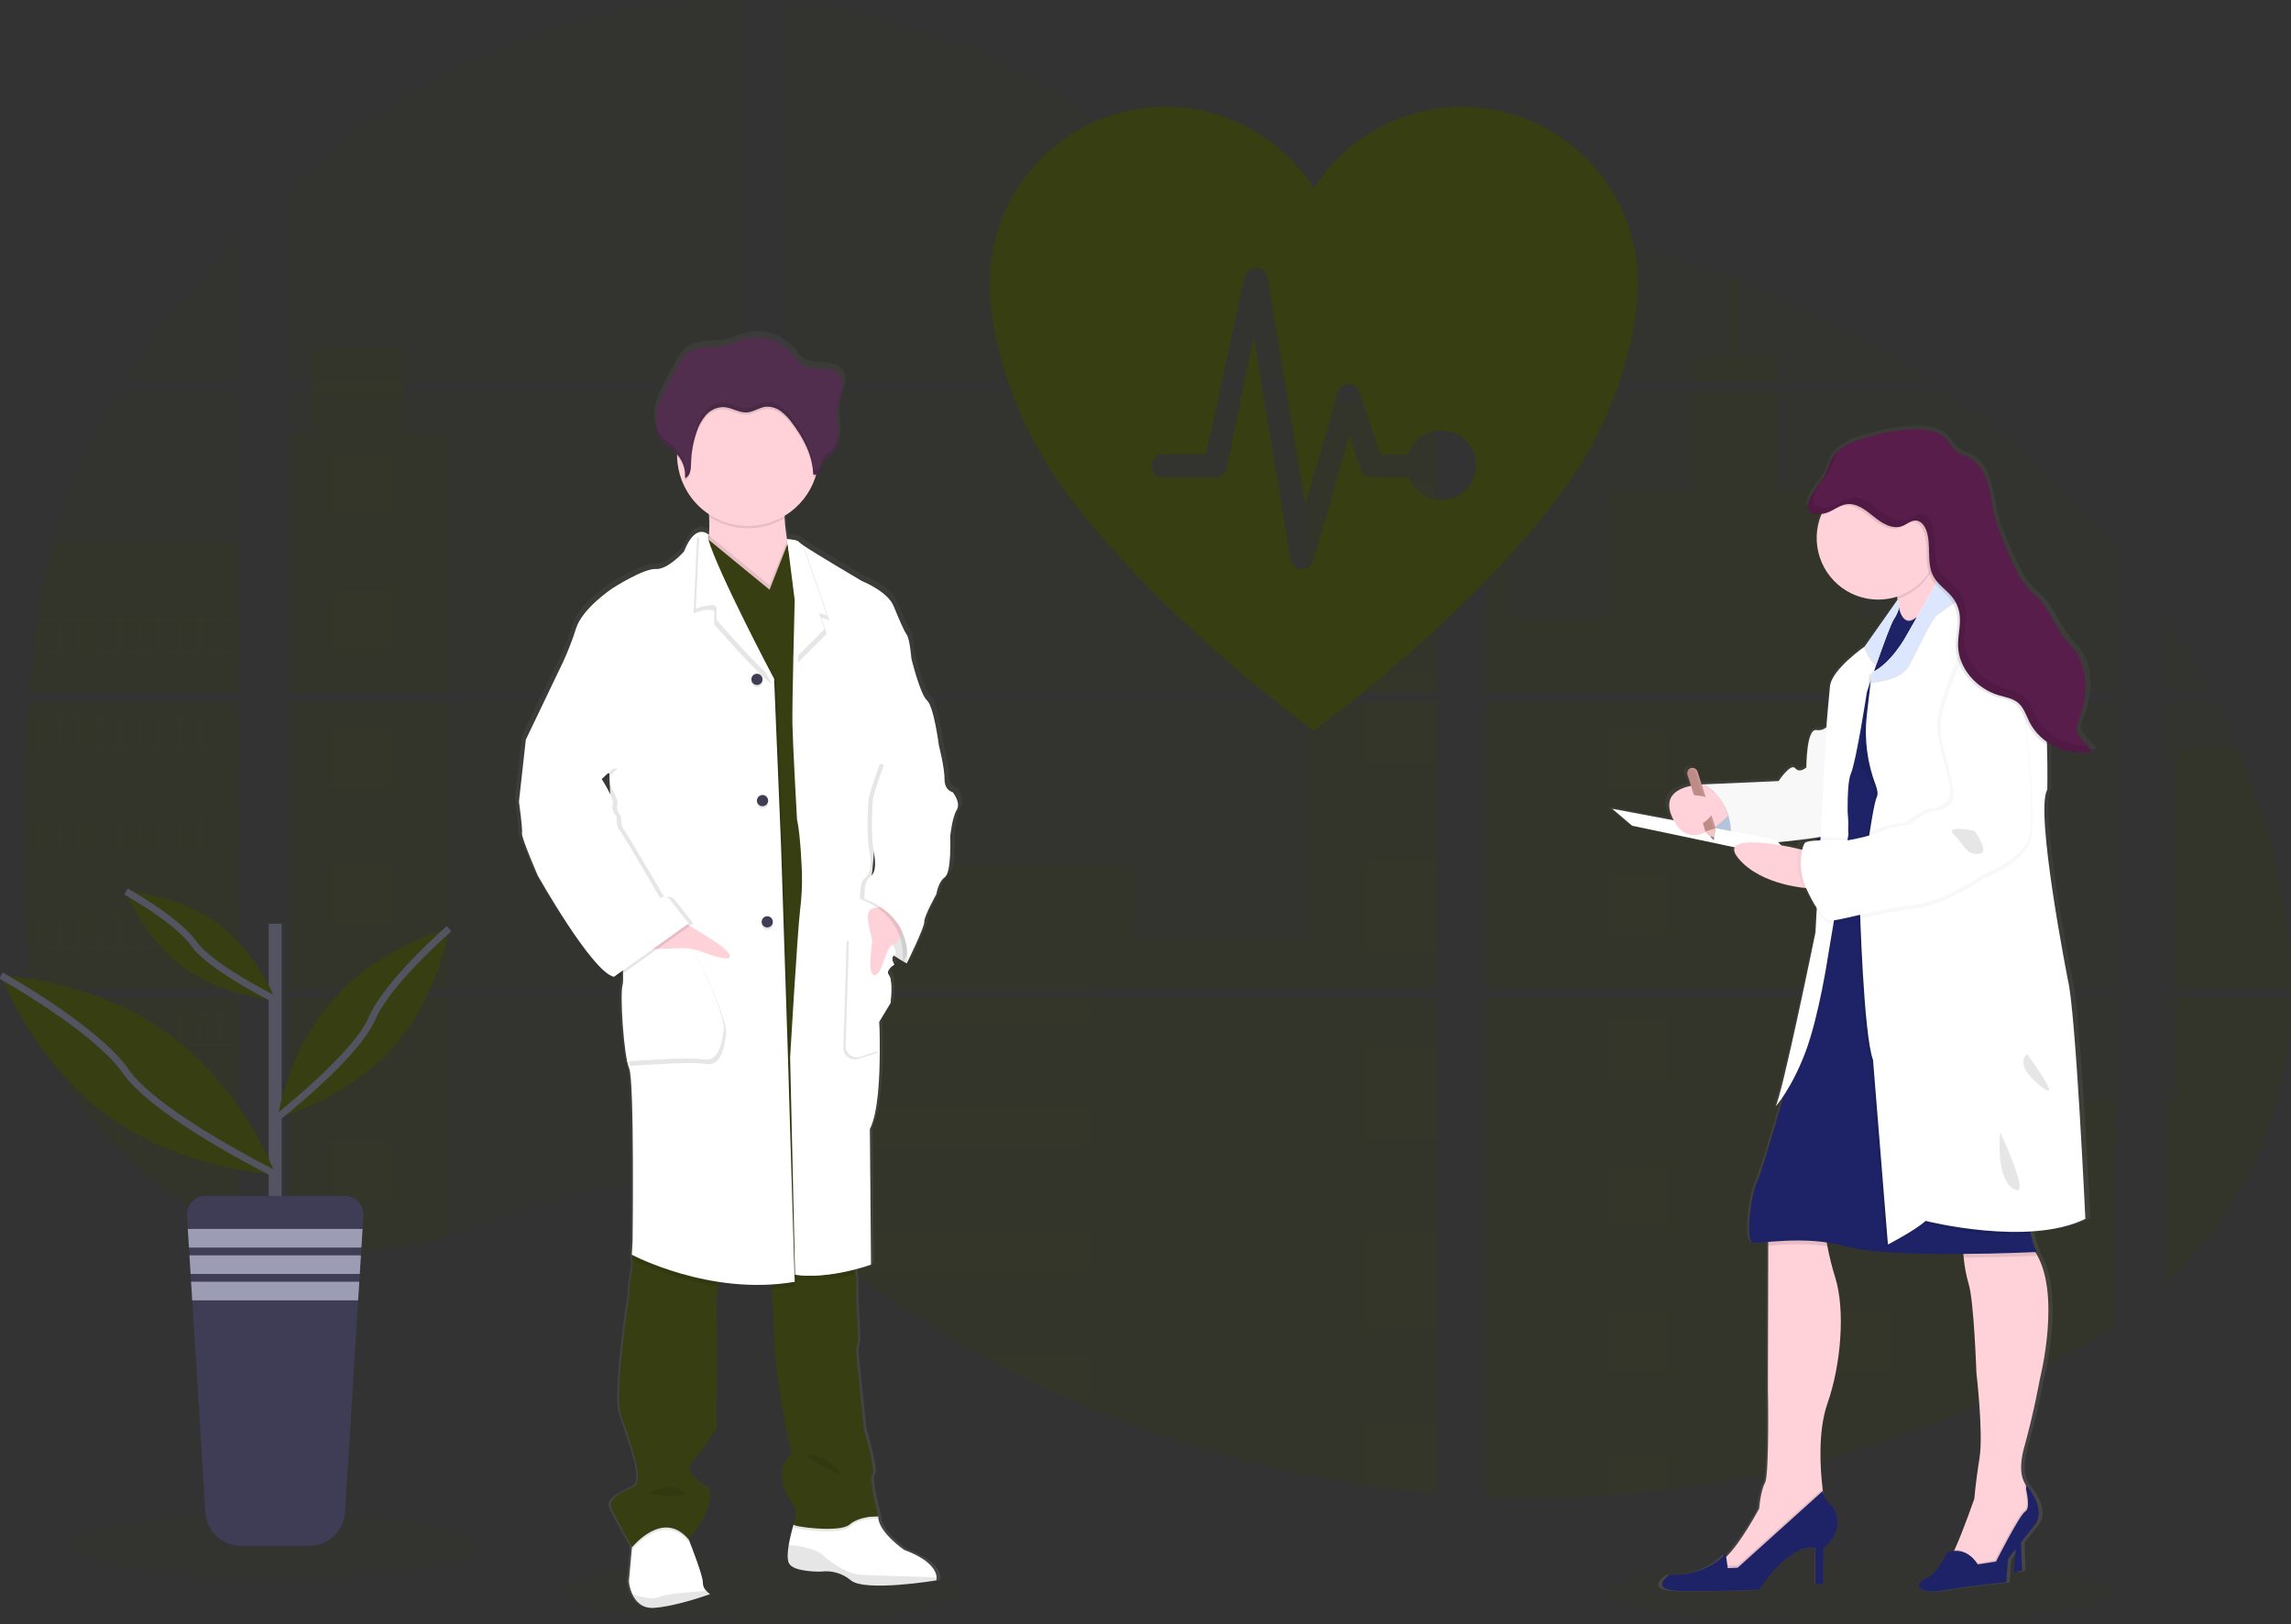 <svg width="663" height="470" viewBox="0 0 663 470" fill="none" xmlns="http://www.w3.org/2000/svg">
<rect x="0" y="0" width="663" height="470" fill="#333333" stroke="none"/>
<g clip-path="url(#clip0_17_1227)">
<path opacity="0.1" d="M220.42 469.736C252.708 469.736 278.882 465.529 278.882 460.339C278.882 455.149 252.708 450.942 220.42 450.942C188.132 450.942 161.958 455.149 161.958 460.339C161.958 465.529 188.132 469.736 220.42 469.736Z" fill="#373E11"/>
<path opacity="0.1" d="M538.21 470C578.5 470 611.162 465.793 611.162 460.603C611.162 455.413 578.5 451.206 538.21 451.206C497.921 451.206 465.259 455.413 465.259 460.603C465.259 465.793 497.921 470 538.21 470Z" fill="#373E11"/>
<path opacity="0.1" d="M8.304 203.074H69.195V286.135H12.761C12.611 286.987 12.467 287.846 12.312 288.705H69.195V355.691C69.094 355.661 69.004 355.625 68.907 355.589C67.299 354.953 65.704 354.28 64.108 353.56L63.088 353.097C61.488 352.341 59.888 351.54 58.288 350.696C57.73 350.401 57.172 350.095 56.62 349.783C47.738 344.804 39.669 338.494 32.693 331.073C32.489 330.875 32.297 330.665 32.093 330.472C31.121 329.416 30.167 328.347 29.243 327.254L28.223 326.053C27.131 324.714 26.075 323.339 25.049 321.946C24.899 321.742 24.755 321.538 24.599 321.345C20.427 315.555 16.962 309.286 14.28 302.671C14.195 302.473 14.123 302.257 14.046 302.071C13.222 299.949 12.492 297.808 11.856 295.646C11.58 294.739 11.316 293.845 11.088 292.902C11.004 292.626 10.932 292.355 10.866 292.085C7.458 278.773 7.056 264.945 7.056 251.212C7.056 249.609 7.056 248 7.056 246.409C7.056 240.854 7.122 235.264 7.218 229.68C7.218 228.233 7.278 226.792 7.308 225.339C7.392 221.652 7.512 217.965 7.668 214.278C7.704 213.252 7.752 212.231 7.806 211.21C7.806 210.622 7.836 210.033 7.896 209.445C8.04 207.307 8.16 205.187 8.304 203.074Z" fill="#373E11"/>
<path opacity="0.1" d="M69.195 110.592H35.795C41.224 102.087 47.157 93.914 53.56 86.117C58.522 80.017 63.76 74.072 69.195 68.344V110.592Z" fill="#373E11"/>
<path opacity="0.1" d="M69.195 113.162V200.504H8.496C8.496 200.252 8.538 199.994 8.556 199.741C8.61 199.051 8.664 198.36 8.724 197.676C8.79 196.871 8.862 196.061 8.94 195.274C9.018 194.487 9.102 193.527 9.192 192.656C9.282 191.785 9.366 190.903 9.468 190.032C9.57 189.161 9.66 188.291 9.768 187.426C9.876 186.561 9.972 185.685 10.086 184.82C10.176 184.099 10.272 183.385 10.368 182.664C10.506 181.65 10.65 180.629 10.806 179.62C10.806 179.47 10.848 179.314 10.872 179.17C11.967 171.785 13.459 164.465 15.341 157.241C17.312 149.663 19.829 142.238 22.871 135.024C26.105 127.478 29.891 120.18 34.199 113.192L69.195 113.162Z" fill="#373E11"/>
<path opacity="0.1" d="M83.733 203.068V286.135H213.79V203.068H83.733ZM83.733 288.699V360.033C84.477 360.189 85.215 360.339 85.947 360.465C86.943 360.657 87.933 360.831 88.947 360.981C89.139 361.011 89.337 361.042 89.547 361.06C89.943 361.126 90.351 361.18 90.747 361.234C91.749 361.372 92.745 361.486 93.747 361.576C94.221 361.624 94.701 361.666 95.181 361.702L96.338 361.792C96.969 361.84 97.593 361.876 98.21 361.894C98.594 361.894 98.978 361.93 99.374 361.942C99.674 361.942 99.974 361.942 100.286 361.942C100.598 361.942 101.042 361.942 101.42 361.942C101.936 361.942 102.452 361.942 102.962 361.942H103.652C104.168 361.942 104.684 361.942 105.194 361.894H105.23C105.584 361.894 105.944 361.894 106.304 361.846C106.404 361.852 106.504 361.852 106.604 361.846C106.904 361.846 107.204 361.846 107.492 361.804H107.702L109.712 361.648C110.372 361.588 111.038 361.51 111.71 361.438L113.078 361.276C118.643 360.495 124.147 359.323 129.547 357.769C141.679 354.382 153.546 349.645 165.672 346.174C181.349 341.701 198.671 339.503 213.82 344.973V288.699H83.733ZM213.79 110.592V0.006C199.551 -0.148 185.351 1.518 171.534 4.966C138.601 13.246 109.052 31.206 83.733 54.143V110.586H90.261V113.15H83.733V200.504H213.79V113.156H117.062V110.592H213.79ZM380.842 73.237C372.695 72.949 364.595 70.367 357.269 66.38C343.26 58.755 332.07 46.98 319.566 37.042C293.587 16.344 261.369 3.855 228.316 0.757V110.592H413.979L414.441 110.105L380.842 73.237ZM397.756 70.235L415.689 89.93V65.071C409.683 65.816 404.421 67.587 397.78 70.211L397.756 70.235ZM415.689 377.746V288.699H377.476C377.374 288.32 377.272 287.936 377.152 287.552C377.266 287.936 377.362 288.32 377.47 288.699H228.34V353.097C229.756 354.148 231.154 355.253 232.54 356.376C234.034 357.577 235.509 358.844 236.991 360.087L238.485 361.324C239.199 361.924 239.919 362.525 240.645 363.089C242.085 364.258 243.539 365.411 245.007 366.548C245.733 367.148 246.477 367.689 247.215 368.253C258.931 377.218 271.29 385.307 284.192 392.457C287.084 394.059 290.002 395.622 292.945 397.147C294.907 398.15 296.881 399.146 298.861 400.113C301.837 401.566 304.837 402.967 307.861 404.316C335.74 416.841 365.219 425.435 395.458 429.854C402.173 430.846 408.915 431.627 415.683 432.195V377.74H416.283L415.689 377.746ZM228.34 113.156V200.504H415.713V113.156H228.34ZM228.34 203.068V286.135H415.713V203.068H228.34ZM430.256 64.963V92.692L453.146 67.557C445.562 66.332 437.932 65.458 430.256 64.933V64.963ZM430.256 203.098V286.135H612.5V203.068L430.256 203.098ZM611.834 384.339L612.476 288.699H430.256V433.15C441.995 433.644 453.752 433.503 465.475 432.73H465.679C471.279 432.378 476.853 431.865 482.401 431.193H482.527C512.124 427.745 541.064 420.017 568.443 408.249M647.641 216.746C646.957 215.131 646.243 213.528 645.517 211.943C644.161 208.94 642.727 206.022 641.251 203.104H627.031V286.135H662.982C662.964 262.621 657.018 238.603 647.659 216.716L647.641 216.746ZM627.031 288.729V370.991C637.159 361.276 645.715 350.161 651.876 337.456C659.286 322.156 662.676 305.59 662.952 288.717L627.031 288.729ZM627.031 178.894V200.51H639.919C636.02 193.069 631.724 185.843 627.049 178.864L627.031 178.894ZM503.436 81.26C502.488 80.899 501.54 80.533 500.586 80.179C490.525 76.46 480.244 73.368 469.801 70.92L434.774 109.391L434.102 110.105L434.552 110.598H559.216C541.854 98.637 523.136 88.779 503.454 81.23L503.436 81.26ZM562.87 113.186H432.812L430.256 115.528V200.504H452.66H452.696H612.524V159.343C598.066 141.843 581.378 126.315 562.888 113.156L562.87 113.186Z" fill="#373E11"/>
<path opacity="0.1" d="M69.195 157.217V200.504H8.496C8.496 200.252 8.538 199.993 8.556 199.741C8.61 199.051 8.664 198.36 8.724 197.676C8.79 196.871 8.862 196.06 8.94 195.274C9.018 194.487 9.102 193.527 9.192 192.656C9.282 191.785 9.366 190.903 9.468 190.032C9.57 189.161 9.66 188.291 9.768 187.426C9.876 186.561 9.972 185.685 10.086 184.82C10.176 184.099 10.272 183.385 10.368 182.664C10.506 181.65 10.65 180.629 10.806 179.62C10.806 179.47 10.848 179.314 10.872 179.17C11.967 171.785 13.459 164.465 15.341 157.241L69.195 157.217Z" fill="#373E11"/>
<path opacity="0.1" d="M8.304 203.074H69.195V286.135H12.761C12.611 286.987 12.467 287.846 12.312 288.705H69.195V355.691C69.094 355.661 69.004 355.625 68.907 355.589C67.299 354.953 65.704 354.28 64.108 353.56L63.088 353.097C61.488 352.341 59.888 351.54 58.288 350.696C57.73 350.401 57.172 350.095 56.62 349.783C47.738 344.804 39.669 338.494 32.693 331.073C32.489 330.875 32.297 330.665 32.093 330.472C31.121 329.416 30.167 328.347 29.243 327.254L28.223 326.053C27.131 324.714 26.075 323.339 25.049 321.946C24.899 321.742 24.755 321.538 24.599 321.345C20.427 315.555 16.962 309.286 14.28 302.671C14.195 302.473 14.123 302.257 14.046 302.071C13.222 299.949 12.492 297.808 11.856 295.646C11.58 294.739 11.316 293.845 11.088 292.902C11.004 292.626 10.932 292.355 10.866 292.085C7.458 278.773 7.056 264.945 7.056 251.212C7.056 249.609 7.056 248 7.056 246.409C7.056 240.854 7.122 235.264 7.218 229.68C7.218 228.233 7.278 226.792 7.308 225.339C7.392 221.652 7.512 217.965 7.668 214.278C7.704 213.252 7.752 212.231 7.806 211.21C7.806 210.622 7.836 210.033 7.896 209.445C8.04 207.307 8.16 205.187 8.304 203.074Z" fill="#373E11"/>
<path opacity="0.1" d="M129.517 125.663V200.504H83.733V125.663H90.261V100.324H117.056V125.663H129.517Z" fill="#373E11"/>
<path opacity="0.1" d="M129.517 203.068H83.739V286.129H129.517V203.068Z" fill="#373E11"/>
<path opacity="0.1" d="M83.733 288.705H129.517V357.757C124.117 359.31 118.613 360.48 113.048 361.258L111.68 361.426C111.008 361.504 110.342 361.57 109.682 361.636C109.022 361.702 108.338 361.75 107.672 361.792H107.462C107.174 361.792 106.862 361.828 106.58 361.834H106.274C105.914 361.834 105.554 361.87 105.194 361.882C104.684 361.912 104.174 361.918 103.652 361.924C103.43 361.924 103.22 361.924 102.998 361.924C102.482 361.924 101.972 361.924 101.456 361.924H100.322C100.016 361.924 99.722 361.924 99.404 361.924L98.246 361.882C97.647 361.882 96.999 361.816 96.374 361.774L95.223 361.69L93.789 361.558C92.781 361.468 91.779 361.354 90.789 361.216L89.589 361.047L88.989 360.963C87.987 360.807 86.997 360.639 85.989 360.447C85.251 360.321 84.519 360.165 83.775 360.015L83.733 288.705Z" fill="#373E11"/>
<path opacity="0.1" d="M415.713 116.824H377.962V200.498H415.713V116.824Z" fill="#373E11"/>
<path opacity="0.1" d="M415.719 203.068V286.135H228.34V250.306H328.146V271.442H377.962V203.068H415.719Z" fill="#373E11"/>
<path opacity="0.1" d="M416.313 377.764H415.713V432.255C408.953 431.683 402.213 430.904 395.494 429.92C365.241 425.487 335.748 416.874 307.861 404.328C299.809 400.702 291.921 396.743 284.198 392.451C271.296 385.298 258.935 377.208 247.215 368.247C244.271 365.989 241.365 363.679 238.497 361.318C236.511 359.678 234.537 357.997 232.54 356.364C231.154 355.241 229.756 354.136 228.34 353.079V288.705H377.464C377.362 288.32 377.26 287.936 377.152 287.558C377.266 287.936 377.374 288.32 377.476 288.705H415.713V377.728C415.917 377.734 416.115 377.752 416.313 377.764Z" fill="#373E11"/>
<path opacity="0.1" d="M514.169 110.592H489.57V102.942H500.598V80.155C501.554 80.503 502.506 80.861 503.454 81.23V102.942H514.169V110.592Z" fill="#373E11"/>
<path opacity="0.1" d="M573.435 200.504H452.672C452.672 200.504 452.672 200.504 452.714 200.534L452.66 200.504H430.256V116.831H436.604V178.677H465.613V142.05H489.576V113.162H514.175V142.074H538.138V178.701H573.435V200.504Z" fill="#373E11"/>
<path opacity="0.1" d="M430.256 203.068V286.135H573.435V203.068H430.256ZM612.302 383.913L612.5 318.163H573.435V288.741H430.256V433.15C441.995 433.644 453.752 433.503 465.475 432.73H465.679C471.279 432.378 476.853 431.865 482.4 431.193H482.526C512.124 427.745 541.064 420.017 568.443 408.249" fill="#373E11"/>
<path opacity="0.1" d="M629.575 288.705H662.976C662.682 305.571 659.298 322.138 651.894 337.438C645.733 350.149 637.171 361.264 627.055 370.973V318.133H629.575V288.705Z" fill="#373E11"/>
<path opacity="0.1" d="M662.994 286.135H629.575V216.716H647.659C657.018 238.603 662.964 262.621 662.994 286.135Z" fill="#373E11"/>
<path opacity="0.1" d="M415.719 140.086H395.494V166.32H415.719V140.086Z" fill="#373E11"/>
<path opacity="0.1" d="M415.719 194.463H395.494V200.504H415.719V194.463Z" fill="#373E11"/>
<path opacity="0.1" d="M415.719 203.068H395.494V220.691H415.719V203.068Z" fill="#373E11"/>
<path opacity="0.1" d="M415.719 248.84H395.494V275.074H415.719V248.84Z" fill="#373E11"/>
<path opacity="0.1" d="M415.719 303.218H395.494V329.452H415.719V303.218Z" fill="#373E11"/>
<path opacity="0.1" d="M415.713 377.728C415.917 377.728 416.115 377.728 416.313 377.764H415.713V383.859H395.494V357.595H415.713V377.728Z" fill="#373E11"/>
<path opacity="0.1" d="M415.713 411.96V432.225C408.953 431.653 402.213 430.874 395.494 429.89V411.96H415.713Z" fill="#373E11"/>
<path opacity="0.1" d="M315.019 284.207H228.34V286.135H315.019V284.207Z" fill="#373E11"/>
<path opacity="0.1" d="M315.019 288.699H228.34V296.084H315.019V288.699Z" fill="#373E11"/>
<path opacity="0.1" d="M315.019 320.295H228.34V332.172H315.019V320.295Z" fill="#373E11"/>
<path opacity="0.1" d="M315.013 356.382V368.259H247.215C244.271 366.009 241.363 363.699 238.491 361.33C236.505 359.69 234.537 358.009 232.534 356.382H315.013Z" fill="#373E11"/>
<path opacity="0.1" d="M315.013 392.463V404.328H307.855C299.811 400.698 291.925 396.737 284.198 392.445L315.013 392.463Z" fill="#373E11"/>
<path opacity="0.1" d="M482.545 211.12H465.481V228.197H482.545V211.12Z" fill="#373E11"/>
<path opacity="0.1" d="M113.09 131.554H96.026V148.631H113.09V131.554Z" fill="#373E11"/>
<path opacity="0.1" d="M113.09 171.22H96.026V188.297H113.09V171.22Z" fill="#373E11"/>
<path opacity="0.1" d="M113.09 210.886H96.026V227.963H113.09V210.886Z" fill="#373E11"/>
<path opacity="0.1" d="M113.09 250.546H96.026V267.623H113.09V250.546Z" fill="#373E11"/>
<path opacity="0.1" d="M113.09 290.212H96.026V307.289H113.09V290.212Z" fill="#373E11"/>
<path opacity="0.1" d="M113.09 329.878H96.026V346.955H113.09V329.878Z" fill="#373E11"/>
<path opacity="0.1" d="M547.684 211.12H530.621V228.197H547.684V211.12Z" fill="#373E11"/>
<path opacity="0.1" d="M482.545 253.242H465.481V270.319H482.545V253.242Z" fill="#373E11"/>
<path opacity="0.1" d="M547.684 253.242H530.621V270.319H547.684V253.242Z" fill="#373E11"/>
<path opacity="0.1" d="M482.545 295.358H465.481V312.435H482.545V295.358Z" fill="#373E11"/>
<path opacity="0.1" d="M547.684 295.358H530.621V312.435H547.684V295.358Z" fill="#373E11"/>
<path opacity="0.1" d="M482.545 337.48H465.481V354.557H482.545V337.48Z" fill="#373E11"/>
<path opacity="0.1" d="M547.684 337.48H530.621V354.557H547.684V337.48Z" fill="#373E11"/>
<path opacity="0.1" d="M482.545 379.602H465.481V396.678H482.545V379.602Z" fill="#373E11"/>
<path opacity="0.1" d="M547.684 379.602H530.621V396.678H547.684V379.602Z" fill="#373E11"/>
<path opacity="0.1" d="M465.481 432.73V421.718H482.539V431.163L465.481 432.73Z" fill="#373E11"/>
<path opacity="0.1" d="M10.8 179.158V188.927H69.195V179.158H10.8ZM16.619 188.315H11.856V179.758H16.655L16.619 188.315ZM22.433 188.315H17.633V179.758H22.433V188.315ZM28.235 188.315H23.435V179.758H28.235V188.315ZM34.049 188.315H29.255V179.758H34.055L34.049 188.315ZM39.857 188.315H35.057V179.758H39.857V188.315ZM45.67 188.315H40.87V179.758H45.67V188.315ZM51.484 188.315H46.684V179.758H51.484V188.315ZM57.292 188.315H52.492V179.758H57.292V188.315ZM63.1 188.315H58.3V179.758H63.1V188.315ZM68.907 188.315H64.108V179.758H68.907V188.315Z" fill="#373E11"/>
<path opacity="0.1" d="M10.8 207.583V217.353H69.195V207.583H10.8ZM16.619 216.734H11.856V208.202H16.655L16.619 216.734ZM22.433 216.734H17.633V208.202H22.433V216.734ZM28.235 216.734H23.435V208.202H28.235V216.734ZM34.049 216.734H29.255V208.202H34.055L34.049 216.734ZM39.857 216.734H35.057V208.202H39.857V216.734ZM45.67 216.734H40.87V208.202H45.67V216.734ZM51.484 216.734H46.684V208.202H51.484V216.734ZM57.292 216.734H52.492V208.202H57.292V216.734ZM63.1 216.734H58.3V208.202H63.1V216.734ZM68.907 216.734H64.108V208.202H68.907V216.734Z" fill="#373E11"/>
<path opacity="0.1" d="M10.8 236.021V245.808H69.195V236.021H10.8ZM16.619 245.172H11.856V236.633H16.655L16.619 245.172ZM22.433 245.172H17.633V236.633H22.433V245.172ZM28.235 245.172H23.435V236.633H28.235V245.172ZM34.049 245.172H29.255V236.633H34.055L34.049 245.172ZM39.857 245.172H35.057V236.633H39.857V245.172ZM45.67 245.172H40.87V236.633H45.67V245.172ZM51.484 245.172H46.684V236.633H51.484V245.172ZM57.292 245.172H52.492V236.633H57.292V245.172ZM63.1 245.172H58.3V236.633H63.1V245.172ZM68.907 245.172H64.108V236.633H68.907V245.172Z" fill="#373E11"/>
<path opacity="0.1" d="M10.8 264.458V274.216H69.195V264.458H10.8ZM16.619 273.609H11.856V265.065H16.655L16.619 273.609ZM22.433 273.609H17.633V265.065H22.433V273.609ZM28.235 273.609H23.435V265.065H28.235V273.609ZM34.049 273.609H29.255V265.065H34.055L34.049 273.609ZM39.857 273.609H35.057V265.065H39.857V273.609ZM45.67 273.609H40.87V265.065H45.67V273.609ZM51.484 273.609H46.684V265.065H51.484V273.609ZM57.292 273.609H52.492V265.065H57.292V273.609ZM63.1 273.609H58.3V265.065H63.1V273.609ZM68.907 273.609H64.108V265.065H68.907V273.609Z" fill="#373E11"/>
<path opacity="0.1" d="M11.052 292.89C11.286 293.809 11.55 294.727 11.825 295.634V293.502H16.625V302.041H14.057C14.136 302.239 14.213 302.455 14.291 302.641H69.195V292.89H11.052ZM22.451 302.041H17.651V293.502H22.451V302.041ZM28.253 302.041H23.453V293.502H28.253V302.041ZM34.067 302.041H29.255V293.502H34.055L34.067 302.041ZM39.874 302.041H35.075V293.502H39.874V302.041ZM45.688 302.041H40.889V293.502H45.688V302.041ZM51.502 302.041H46.702V293.502H51.502V302.041ZM57.31 302.041H52.51V293.502H57.31V302.041ZM63.118 302.041H58.318V293.502H63.118V302.041ZM68.925 302.041H64.126V293.502H68.925V302.041Z" fill="#373E11"/>
<path opacity="0.1" d="M24.611 321.327C24.761 321.52 24.905 321.736 25.061 321.928H28.235V326.029C28.577 326.437 28.913 326.846 29.261 327.23V321.904H34.061V330.472H32.117C32.309 330.67 32.495 330.881 32.717 331.073H69.213V321.327H24.611ZM39.856 330.472H35.057V321.94H39.856V330.472ZM45.67 330.472H40.87V321.94H45.67V330.472ZM51.484 330.472H46.684V321.94H51.484V330.472ZM57.292 330.472H52.492V321.94H57.292V330.472ZM63.1 330.472H58.3V321.94H63.1V330.472ZM68.907 330.472H64.108V321.94H68.907V330.472Z" fill="#373E11"/>
<path opacity="0.1" d="M56.644 349.759C57.19 350.071 57.748 350.359 58.312 350.672V350.371H63.112V353.073L64.132 353.548V350.371H68.931V355.565C69.023 355.611 69.12 355.647 69.219 355.673V349.759H56.644Z" fill="#373E11"/>
<path opacity="0.1" d="M377.152 287.552C377.266 287.936 377.362 288.32 377.47 288.699C377.374 288.32 377.272 287.936 377.152 287.552ZM90.285 110.574V113.138H117.086V110.574H90.285ZM377.152 287.552C377.266 287.936 377.362 288.32 377.47 288.699C377.374 288.32 377.272 287.936 377.152 287.552ZM377.152 287.552C377.266 287.936 377.362 288.32 377.47 288.699C377.374 288.32 377.272 287.936 377.152 287.552Z" fill="#373E11"/>
<path d="M276.95 227.975C276.95 227.975 274.586 227.644 274.586 224.198C274.586 220.751 272.894 214.314 272.894 214.314C272.894 214.284 271.43 203.104 269.408 201.327C267.386 199.549 264.788 189.113 264.788 189.113C264.788 189.113 264.344 183.451 263.438 182.232C262.532 181.013 261.309 178.029 259.503 173.772C257.697 169.514 250.167 166.566 250.167 166.566C250.167 166.566 236.553 158.664 232.696 156.088C232.345 155.877 232.017 155.629 231.718 155.35C231.046 154.467 228.118 154.449 228.118 154.449C227.812 152.516 227.518 150.294 227.422 148.282C227.422 148.066 227.422 147.85 227.392 147.634C231.694 145.089 234.934 141.077 236.517 136.333C236.589 136.105 236.649 135.865 236.715 135.637C236.973 135.552 237.21 135.414 237.412 135.232C237.613 135.05 237.775 134.828 237.885 134.58C238.233 133.805 238.239 132.899 238.671 132.178C239.175 131.326 240.135 130.869 240.891 130.227C242.799 128.605 243.291 125.873 243.201 123.387C243.141 121.376 242.817 119.346 242.943 117.347L242.979 116.843C243.015 116.542 243.057 116.242 243.111 115.954C243.405 114.465 244.047 113.06 244.407 111.583C244.767 110.105 244.803 108.442 243.963 107.169C242.733 105.302 240.171 104.93 237.921 104.737C235.371 104.521 233.092 104.803 231.46 102.684C230.696 101.576 229.837 100.537 228.892 99.579C228.556 99.267 225.292 97.274 225.292 97.142C222.106 95.665 218.495 95.388 215.122 96.361C213.43 96.853 211.834 97.658 210.118 98.06C206.417 98.937 202.157 97.988 199.013 100.108C197.261 101.309 196.211 103.218 195.227 105.08C194.427 106.613 193.615 108.144 192.791 109.673C191.465 112.189 190.115 114.747 189.557 117.533C189.44 118.139 189.368 118.753 189.341 119.37V119.4C189.341 119.623 189.341 119.845 189.341 120.067V120.349C189.341 120.559 189.341 120.763 189.377 120.95C189.413 121.136 189.407 121.196 189.425 121.322C189.443 121.448 189.473 121.73 189.509 121.922C189.545 122.115 189.617 122.451 189.689 122.715C189.719 122.829 189.761 122.937 189.797 123.045C189.857 123.249 189.929 123.448 190.007 123.646C190.049 123.748 190.091 123.856 190.139 123.958C190.229 124.168 190.337 124.372 190.445 124.558C190.493 124.642 190.529 124.72 190.577 124.799C190.744 125.078 190.929 125.346 191.129 125.603C192.413 127.206 194.303 128.227 195.701 129.728C195.701 129.788 195.701 129.848 195.701 129.902C195.701 130.071 195.701 130.233 195.701 130.401C195.775 133.749 196.665 137.028 198.295 139.953C199.924 142.878 202.242 145.36 205.049 147.184C205.049 147.412 205.079 147.646 205.091 147.874C205.208 149.656 205.185 151.445 205.025 153.224C204.78 152.936 204.474 152.707 204.13 152.553C203.785 152.399 203.41 152.325 203.033 152.335C202.775 152.323 202.517 152.345 202.265 152.401L202.211 152.359V152.413C200.891 152.738 199.265 154.113 197.711 158.022C197.711 158.022 192.983 163.354 189.383 163.132C185.783 162.909 176.67 168.68 176.67 168.68C176.67 168.68 167.778 174.456 165.87 180.341C164.804 183.677 163.525 186.943 162.042 190.116L151.051 212.783L149.023 230.767C149.023 230.767 150.145 238.765 149.923 239.984C149.701 241.203 154.536 252.197 154.536 252.197C154.536 252.197 170.514 280.292 177.042 281.733L177.51 281.403C177.789 281.549 178.085 281.66 178.392 281.733L179.735 280.785C179.816 281.842 179.782 282.905 179.633 283.955C178.734 286.729 179.969 304.833 181.541 308.382C183.113 311.93 182.555 358.46 182.555 358.46L182.333 362.567C182.333 362.567 182.333 362.699 182.387 362.927L182.333 363.9L182.495 363.984C182.664 365.286 182.609 366.608 182.333 367.893C181.769 369.694 181.541 374.786 181.541 374.786C181.541 374.786 177.048 403.536 179.177 409.312C181.307 415.088 183.119 421.417 183.119 421.417C183.119 421.417 185.369 428.623 183.227 429.854C181.085 431.085 174.996 433.15 176.25 436.152C177.39 438.926 181.715 446.36 182.357 447.447L182.303 448.017L181.421 457.583C181.564 458.846 181.906 460.078 182.435 461.233C183.401 463.317 185.279 465.479 188.849 465.244C189.449 465.202 190.145 465.13 190.817 465.04C197.351 464.164 205.397 461.245 205.397 461.245C204.979 460.98 204.596 460.663 204.257 460.303C203.935 459.991 203.681 459.618 203.509 459.205C203.336 458.792 203.25 458.348 203.255 457.901C203.351 456.16 200.093 447.861 199.283 445.82C199.157 445.525 199.091 445.357 199.091 445.357C199.091 445.357 206.519 437.587 205.283 430.7C205.283 430.7 197.063 425.897 199.769 423.261C202.475 420.625 207.31 413.053 207.31 413.053C207.31 413.053 207.532 384.741 207.31 380.514C207.079 377.58 207.218 374.629 207.724 371.73C207.814 371.291 207.922 370.865 208.036 370.445C211.779 371.004 215.556 371.291 219.34 371.303C220.72 371.303 222.124 371.303 223.54 371.219C223.54 371.619 223.558 372.052 223.594 372.516C223.906 379.53 224.488 391.827 224.962 396.396C225.634 402.947 229.348 420.601 229.348 420.601C229.348 420.601 222.262 425.152 230.584 436.369C230.584 436.369 230.584 440.434 230.032 441.022C229.442 442.946 228.968 444.903 228.61 446.883C228.262 448.996 228.118 451.134 228.682 452.245C230.032 454.899 238.131 454.682 238.131 454.682L238.329 454.646C239.858 454.488 241.404 454.635 242.876 455.08C244.347 455.524 245.716 456.256 246.903 457.234C249.981 459.708 261.663 458.621 267.986 457.835C270.464 457.523 272.12 457.234 272.12 457.234C272.2 456.954 272.229 456.661 272.204 456.37C272.138 454.815 270.92 451.404 262.664 448.36C262.664 448.36 254.901 443.136 255.009 438.584H254.847H253.947C254.601 438.548 255.021 438.584 255.021 438.584C255.021 438.584 251.979 427.476 253.221 426.575C254.463 425.674 250.743 413.365 250.743 413.365C250.743 413.365 248.613 392.709 248.499 391.262C248.504 390.021 248.692 388.786 249.057 387.6L248.499 376.275C248.499 376.275 248.391 372.51 248.499 371.285C248.481 370.222 248.395 369.161 248.241 368.109C248.187 367.689 248.133 367.25 248.073 366.818C250.983 366.079 252.873 365.395 252.873 365.395L252.537 325.975C255.009 321.171 255.465 310.633 255.453 303.158C255.453 298.354 255.237 294.799 255.237 294.799L258.615 289.281C258.615 289.281 259.395 282.676 258.159 281.229C257.613 280.575 257.859 279.896 258.309 279.338C258.542 279.152 258.789 278.984 259.047 278.833C259.047 278.833 259.011 278.779 258.969 278.701C259.204 278.504 259.455 278.325 259.719 278.167C259.719 278.167 258.519 276.305 259.593 275.519C260.601 276.203 261.501 276.72 262.184 277.14C262.136 277.578 262.088 277.83 262.088 277.83L262.376 277.23C263.036 277.602 263.438 277.83 263.438 277.83C263.438 277.83 268.73 267.28 268.616 265.725C268.502 264.17 272.216 257.619 272.216 257.619C272.216 257.619 272.666 254.179 274.694 252.737C276.722 251.296 276.266 240.854 276.266 240.854C276.266 240.854 276.83 235.414 278.18 233.193C279.53 230.971 276.95 227.975 276.95 227.975ZM175.698 223.345L175.8 225.861C175.2 224.894 174.768 224.198 174.768 224.198L175.698 223.345Z" fill="url(#paint0_linear_17_1227)"/>
<path d="M263.726 273.273L262.431 278.797C262.431 278.797 252.051 273.495 250.179 266.758C248.307 260.021 253.311 257.463 253.311 257.463L262.983 261.564L263.726 273.273Z" fill="white"/>
<path opacity="0.1" d="M263.726 273.273L262.431 278.797C262.431 278.797 252.051 273.495 250.179 266.758C248.307 260.021 253.311 257.463 253.311 257.463L262.983 261.564L263.726 273.273Z" fill="black"/>
<path d="M205.475 461.281C205.475 461.281 195.875 464.812 189.275 465.256C185.771 465.491 183.929 463.341 182.981 461.269C182.464 460.118 182.13 458.892 181.991 457.637L182.849 448.119L183.305 443.052L197.327 439.407L199.313 445.483L199.499 445.946C200.297 447.975 203.495 456.232 203.399 457.955C203.395 458.396 203.48 458.834 203.649 459.241C203.818 459.649 204.068 460.018 204.383 460.327C204.705 460.69 205.072 461.011 205.475 461.281Z" fill="white"/>
<path d="M271.046 456.442C271.07 456.731 271.042 457.022 270.962 457.3C270.962 457.3 250.431 460.729 246.231 457.3C245.047 456.299 243.667 455.556 242.179 455.12C240.691 454.683 239.128 454.563 237.591 454.766C237.591 454.766 229.648 454.983 228.322 452.365C227.77 451.266 227.914 449.134 228.256 447.033C228.605 445.063 229.069 443.117 229.648 441.202L229.966 440.95L231.856 439.431L253.983 438.776H254.151C254.043 443.304 261.663 448.498 261.663 448.498C269.756 451.5 270.95 454.893 271.046 456.442Z" fill="white"/>
<path opacity="0.1" d="M271.046 456.442C271.067 456.731 271.037 457.022 270.956 457.3C270.956 457.3 250.431 460.729 246.231 457.3C245.048 456.3 243.668 455.557 242.182 455.121C240.695 454.684 239.133 454.564 237.597 454.766C237.597 454.766 229.648 454.983 228.328 452.365C227.776 451.26 227.914 449.134 228.256 447.033C231.316 447.339 236.145 448.101 238.041 449.921C240.909 452.689 245.769 455.451 248.751 455.667C251.085 455.817 265.046 456.262 271.046 456.442Z" fill="black"/>
<path opacity="0.1" d="M205.475 461.281C205.475 461.281 195.875 464.812 189.275 465.256C185.771 465.491 183.929 463.341 182.987 461.263C185.429 462.086 188.819 462.951 190.601 462.158C192.713 461.221 200.201 460.615 204.401 460.357C204.72 460.707 205.081 461.017 205.475 461.281Z" fill="black"/>
<path d="M219.718 176.756C211.798 173.676 201.611 163.498 204.155 158.742C204.72 157.542 205.055 156.247 205.145 154.923C205.308 153.127 205.332 151.32 205.217 149.519C205.038 146.57 204.684 143.635 204.155 140.729C204.155 140.729 228.88 141.287 227.44 144.932C227.02 146.001 226.954 147.856 227.068 149.934C227.182 152.011 227.482 154.359 227.794 156.346C228.226 159.073 228.658 161.15 228.658 161.15C228.658 161.15 227.146 163.27 226.258 163.384C225.37 163.498 231.082 181.145 219.718 176.756Z" fill="#FFD2D9"/>
<path opacity="0.1" d="M199.481 445.946L199.295 446.15C191.903 437.203 182.963 448.354 182.963 448.354L182.831 448.119L183.287 443.052L197.309 439.407L199.295 445.483L199.481 445.946Z" fill="black"/>
<path opacity="0.1" d="M254.157 439.407C254.157 439.407 248.757 439.293 245.877 441.839C242.997 444.385 229.078 442.391 229.678 441.839C229.855 441.565 229.963 441.251 229.99 440.926L231.88 439.407L254.007 438.752C254.091 439.155 254.157 439.407 254.157 439.407Z" fill="black"/>
<path d="M208.678 369.148C208.276 370.143 207.971 371.174 207.766 372.228C207.266 375.114 207.127 378.05 207.353 380.971C207.574 385.174 207.353 413.341 207.353 413.341C207.353 413.341 202.607 420.853 199.961 423.501C197.315 426.149 205.361 430.904 205.361 430.904C206.561 437.75 199.289 445.483 199.289 445.483C191.897 436.537 182.957 447.693 182.957 447.693C182.957 447.693 178.098 439.287 176.886 436.284C175.674 433.282 181.631 431.205 183.725 429.986C185.819 428.767 183.623 421.579 183.623 421.579C183.623 421.579 181.853 415.281 179.754 409.534C177.654 403.788 182.069 375.182 182.069 375.182C182.069 375.182 182.297 370.102 182.843 368.331C183.119 367.053 183.174 365.737 183.005 364.44C182.969 364.002 182.927 363.635 182.897 363.389C182.867 363.143 182.843 363.029 182.843 363.029L182.927 362.885L185.927 357.289C185.927 357.289 210.118 365.623 208.678 369.148Z" fill="#373E11"/>
<path d="M254.157 438.746C254.157 438.746 248.757 438.632 245.877 441.148C242.997 443.664 229.078 441.701 229.678 441.148C230.278 440.596 230.23 436.507 230.23 436.507C222.064 425.35 229.03 420.823 229.03 420.823C229.03 420.823 225.382 403.26 224.722 396.745C224.26 392.193 223.69 379.962 223.384 372.979C223.252 369.976 223.174 367.911 223.174 367.911L229.846 366.566L230.704 366.392L246.795 363.161C246.795 363.161 247.239 366.163 247.539 368.619C247.689 369.668 247.773 370.725 247.791 371.784C247.683 372.985 247.791 376.743 247.791 376.743L248.337 388.014C247.98 389.196 247.796 390.424 247.791 391.659C247.899 393.094 249.993 413.641 249.993 413.641C249.993 413.641 253.635 425.903 252.393 426.785C251.151 427.668 254.157 438.746 254.157 438.746Z" fill="#373E11"/>
<path opacity="0.1" d="M227.44 144.932C227.02 146.001 226.954 147.856 227.068 149.934C223.756 151.93 219.949 152.95 216.083 152.878C212.218 152.806 208.452 151.644 205.217 149.525C205.038 146.574 204.684 143.637 204.155 140.729C204.155 140.729 228.88 141.275 227.44 144.932Z" fill="black"/>
<path d="M236.997 131.662C237.002 133.825 236.662 135.976 235.989 138.033C234.486 142.64 231.404 146.568 227.287 149.121C223.17 151.674 218.284 152.689 213.492 151.985C208.7 151.282 204.311 148.906 201.101 145.277C197.89 141.648 196.064 137 195.947 132.154C195.947 131.986 195.947 131.83 195.947 131.662C195.9 128.934 196.397 126.225 197.408 123.691C198.418 121.158 199.923 118.851 201.834 116.906C203.745 114.961 206.023 113.415 208.537 112.361C211.051 111.306 213.749 110.763 216.475 110.763C219.201 110.763 221.899 111.306 224.413 112.361C226.927 113.415 229.206 114.961 231.117 116.906C233.027 118.851 234.532 121.158 235.543 123.691C236.553 126.225 237.05 128.934 237.003 131.662H236.997Z" fill="#FFD2D9"/>
<path opacity="0.1" d="M219.718 176.756C211.798 173.676 201.611 163.498 204.155 158.742C204.72 157.542 205.055 156.247 205.145 154.923L215.986 163.84L222.694 169.346L227.794 156.352C228.226 159.078 228.658 161.156 228.658 161.156C228.658 161.156 227.146 163.276 226.258 163.39C225.37 163.504 231.082 181.145 219.718 176.756Z" fill="black"/>
<path d="M247.755 216.164L238.701 368.379L226.894 369.154L196.319 280.893L201.335 176.107L202.391 153.969L215.986 165.143L222.7 170.649L227.95 157.277L237.711 165.792L247.755 216.164Z" fill="#373E11"/>
<path opacity="0.1" d="M208.678 369.148C208.276 370.143 207.971 371.174 207.766 372.228C199.175 370.9 190.83 368.291 183.011 364.488L182.849 364.404L182.903 363.437L182.933 362.933L185.933 357.337C185.933 357.337 210.118 365.623 208.678 369.148Z" fill="black"/>
<path opacity="0.1" d="M229.984 372.252C227.787 372.626 225.572 372.878 223.348 373.009C223.216 370.006 223.138 367.941 223.138 367.941L229.81 366.596L229.984 372.252Z" fill="black"/>
<path opacity="0.1" d="M247.503 368.649C243.237 369.76 236.649 371.009 230.752 370.228L230.668 366.421L246.759 363.191C246.759 363.191 247.203 366.163 247.503 368.649Z" fill="black"/>
<path opacity="0.1" d="M230.644 370.925C206.045 375.128 183.515 363.077 183.515 363.077L183.731 358.994C183.731 358.994 184.289 312.705 182.741 309.156C181.193 305.608 179.987 287.612 180.863 284.85C181.739 282.088 177.666 240.668 177.666 240.668L177.006 223.856L152.85 214.062L163.65 191.533C165.109 188.374 166.363 185.125 167.406 181.806C169.284 175.957 178.002 170.211 178.002 170.211C178.002 170.211 186.941 164.471 190.475 164.687C194.009 164.903 198.641 159.607 198.641 159.607C202.061 150.882 205.157 154.833 205.157 154.833C205.157 155.248 205.157 154.833 204.989 156.124C203.789 165.702 224.392 195.965 224.686 196.499L226.648 244.331L228.634 304.863L230.644 370.925Z" fill="black"/>
<path d="M229.984 370.925C205.385 375.128 182.849 363.077 182.849 363.077L183.071 358.994C183.071 358.994 183.629 312.705 182.075 309.156C180.521 305.607 179.322 287.612 180.203 284.85C181.085 282.088 177.006 240.668 177.006 240.668L176.34 223.856L152.172 214.026L162.972 191.497C164.428 188.337 165.682 185.088 166.728 181.77C168.6 175.921 177.324 170.175 177.324 170.175C177.324 170.175 186.263 164.435 189.791 164.651C193.319 164.867 197.957 159.571 197.957 159.571C201.383 150.846 205.157 154.797 205.157 154.797C205.157 155.212 204.797 155.398 204.989 156.088C207.628 165.377 223.732 195.928 224.026 196.463L226.012 244.295L227.998 304.827L229.984 370.925Z" fill="white"/>
<path opacity="0.1" d="M223.354 197.826C220.708 196.721 206.693 180.707 206.693 180.707V177.062C206.183 175.861 203.153 176.594 200.693 177.434L201.749 155.296L202.949 156.292C205.577 165.575 223.048 197.291 223.354 197.826Z" fill="black"/>
<path d="M224.02 196.499C221.368 195.394 207.353 179.38 207.353 179.38V175.735C206.843 174.534 203.813 175.267 201.353 176.107L202.415 153.969L203.615 154.965C206.249 164.248 223.726 195.97 224.02 196.499Z" fill="white"/>
<path opacity="0.1" d="M183.515 276.365C183.845 276.365 200.621 274.6 200.621 274.6C200.621 274.6 210.778 294.589 210.112 299.453C209.446 304.316 208.24 308.622 204.155 307.859C200.069 307.097 182.165 308.46 182.165 308.46L183.515 276.365Z" fill="black"/>
<path d="M182.849 275.038C183.179 275.038 199.955 273.273 199.955 273.273C199.955 273.273 210.106 293.268 209.446 298.126C208.786 302.983 207.569 307.295 203.489 306.532C199.409 305.77 181.499 307.133 181.499 307.133L182.849 275.038Z" fill="white"/>
<path d="M195.491 265.653C195.491 265.653 210.886 273.933 211.216 276.461C211.546 278.989 203.381 275.357 201.617 274.918C200.456 274.638 199.274 274.453 198.083 274.366L186.317 274.684L195.491 265.653Z" fill="#FFD2D9"/>
<path opacity="0.1" d="M219.058 198.859C219.953 198.859 220.678 198.133 220.678 197.237C220.678 196.342 219.953 195.616 219.058 195.616C218.163 195.616 217.438 196.342 217.438 197.237C217.438 198.133 218.163 198.859 219.058 198.859Z" fill="black"/>
<path d="M219.058 198.198C219.953 198.198 220.678 197.472 220.678 196.577C220.678 195.682 219.953 194.956 219.058 194.956C218.163 194.956 217.438 195.682 217.438 196.577C217.438 197.472 218.163 198.198 219.058 198.198Z" fill="#3F3D56"/>
<path opacity="0.1" d="M222.04 269.04C222.935 269.04 223.66 268.314 223.66 267.419C223.66 266.523 222.935 265.797 222.04 265.797C221.145 265.797 220.42 266.523 220.42 267.419C220.42 268.314 221.145 269.04 222.04 269.04Z" fill="black"/>
<path d="M222.04 268.373C222.935 268.373 223.66 267.647 223.66 266.752C223.66 265.857 222.935 265.131 222.04 265.131C221.145 265.131 220.42 265.857 220.42 266.752C220.42 267.647 221.145 268.373 222.04 268.373Z" fill="#3F3D56"/>
<path opacity="0.1" d="M220.672 233.949C221.567 233.949 222.292 233.223 222.292 232.328C222.292 231.433 221.567 230.707 220.672 230.707C219.777 230.707 219.052 231.433 219.052 232.328C219.052 233.223 219.777 233.949 220.672 233.949Z" fill="black"/>
<path d="M220.672 233.289C221.567 233.289 222.292 232.563 222.292 231.667C222.292 230.772 221.567 230.046 220.672 230.046C219.777 230.046 219.052 230.772 219.052 231.667C219.052 232.563 219.777 233.289 220.672 233.289Z" fill="#3F3D56"/>
<path d="M258.015 274.03C258.015 274.03 259.119 275.687 258.015 276.461C256.911 277.236 258.123 279.109 258.123 279.109C258.123 279.109 255.369 280.725 256.581 282.178C257.793 283.631 257.025 290.194 257.025 290.194L253.713 295.682C253.713 295.682 253.911 299.219 253.923 303.998C253.923 311.456 253.485 321.94 251.061 326.719L251.397 365.935C251.397 365.935 239.799 370.174 230.092 368.883L228.652 305.956C228.652 305.956 230.752 270.271 231.526 263.426C231.979 259.872 232.163 256.289 232.078 252.707C232.078 252.707 231.748 241.995 230.638 237.024C230.638 237.024 229.438 215.485 229.318 209.523C229.264 206.671 229.414 198.348 229.582 190.434C229.768 181.782 229.978 173.622 229.978 173.622L227.788 156.28C227.788 156.28 229.978 156.058 230.638 156.941C230.933 157.217 231.255 157.465 231.598 157.679C235.377 160.237 248.733 168.103 248.733 168.103C248.733 168.103 256.125 171.046 257.895 175.261C259.665 179.476 260.895 182.466 261.752 183.667C262.61 184.868 263.078 190.512 263.078 190.512C263.078 190.512 265.622 200.9 267.608 202.66C269.594 204.419 271.046 215.611 271.046 215.611L253.497 229.422C253.497 229.422 251.955 252.395 251.625 253.284C251.295 254.173 258.015 274.03 258.015 274.03Z" fill="white"/>
<path d="M258.681 274.03C258.681 274.03 259.779 275.687 258.681 276.461C257.583 277.236 258.783 279.109 258.783 279.109C258.783 279.109 256.047 280.743 257.247 282.196C258.447 283.649 257.691 290.212 257.691 290.212L254.379 295.7C254.379 295.7 254.577 299.237 254.595 304.016C254.595 311.474 254.157 321.958 251.733 326.738L252.063 365.953C252.063 365.953 240.447 370.192 230.752 368.901L229.318 305.974C229.318 305.974 231.418 270.289 232.192 263.444C232.645 259.89 232.828 256.307 232.738 252.725C232.738 252.725 232.408 242.013 231.304 237.042C231.304 237.042 230.104 215.503 229.978 209.541C229.924 206.689 230.08 198.366 230.242 190.452C230.428 181.8 230.638 173.64 230.638 173.64L227.746 156.064C227.746 156.064 230.638 156.064 231.304 156.959C231.596 157.239 231.918 157.486 232.264 157.697C236.043 160.255 249.405 168.121 249.405 168.121C249.405 168.121 256.791 171.064 258.561 175.279C260.331 179.494 261.561 182.484 262.424 183.685C263.288 184.886 263.744 190.53 263.744 190.53C263.744 190.53 266.288 200.918 268.274 202.678C270.26 204.437 271.694 215.605 271.694 215.605L254.145 229.416C254.145 229.416 252.603 252.389 252.267 253.278C251.931 254.167 258.681 274.03 258.681 274.03Z" fill="white"/>
<path opacity="0.1" d="M237.663 178.737L239.247 183.361L230.908 191.767C231.094 183.121 231.304 174.954 231.304 174.954L228.412 157.379C228.412 157.379 231.304 157.379 231.97 158.274C232.262 158.553 232.584 158.798 232.93 159.006L240.021 179.482L237.663 178.737Z" fill="black"/>
<path d="M236.997 177.41L238.587 182.034L230.248 190.44C230.434 181.788 230.644 173.628 230.644 173.628L227.746 156.052C227.746 156.052 230.644 156.052 231.304 156.947C231.598 157.225 231.92 157.472 232.264 157.685L239.361 178.155L236.997 177.41Z" fill="white"/>
<path opacity="0.1" d="M236.997 131.662C237.002 133.825 236.662 135.976 235.989 138.033C235.876 138.05 235.76 138.045 235.649 138.017C235.538 137.989 235.433 137.939 235.341 137.87C235.185 132.466 232.528 127.393 229.258 123.075C228.34 121.772 227.227 120.617 225.958 119.653C224.675 118.688 223.079 118.237 221.482 118.386C219.682 118.632 218.092 119.857 216.274 120.013C213.874 120.211 211.726 118.548 209.344 118.464C208.376 118.473 207.421 118.689 206.543 119.097C205.664 119.505 204.883 120.095 204.251 120.83C202.999 122.311 202.07 124.037 201.521 125.897C200.577 128.719 200.064 131.666 199.997 134.64C199.967 136.321 199.805 138.429 198.245 139.041C198.362 137.805 198.222 136.557 197.832 135.378C197.443 134.199 196.813 133.113 195.983 132.19L195.947 132.154C195.947 131.986 195.947 131.83 195.947 131.662C195.9 128.934 196.397 126.225 197.408 123.691C198.418 121.158 199.923 118.851 201.834 116.906C203.745 114.961 206.023 113.415 208.537 112.361C211.051 111.306 213.749 110.763 216.475 110.763C219.201 110.763 221.899 111.306 224.413 112.361C226.927 113.415 229.206 114.961 231.117 116.906C233.027 118.851 234.532 121.158 235.543 123.691C236.553 126.225 237.05 128.934 237.003 131.662H236.997Z" fill="black"/>
<path d="M224.974 99.039C221.856 97.571 218.31 97.294 215.002 98.258C213.34 98.751 211.774 99.549 210.088 99.952C206.489 100.822 202.289 99.88 199.199 101.987C197.483 103.188 196.451 105.086 195.491 106.929L193.091 111.504C191.783 114.008 190.463 116.554 189.917 119.31C189.371 122.066 189.701 125.153 191.447 127.368C192.719 128.984 194.597 129.998 195.977 131.518C196.804 132.442 197.431 133.527 197.819 134.705C198.207 135.882 198.348 137.128 198.233 138.363C199.799 137.762 199.949 135.649 199.985 133.967C200.052 130.993 200.565 128.046 201.509 125.225C202.056 123.364 202.986 121.638 204.239 120.157C204.871 119.423 205.653 118.833 206.531 118.425C207.409 118.017 208.364 117.801 209.332 117.791C211.732 117.875 213.886 119.533 216.262 119.334C218.062 119.184 219.658 117.953 221.47 117.713C223.068 117.562 224.664 118.014 225.946 118.98C227.214 119.943 228.326 121.098 229.24 122.403C232.516 126.72 235.174 131.782 235.329 137.198C236.007 137.696 236.985 137.048 237.321 136.279C237.657 135.511 237.669 134.61 238.095 133.877C238.587 133.031 239.529 132.58 240.267 131.944C242.139 130.329 242.607 127.609 242.535 125.141C242.463 122.673 241.983 120.169 242.451 117.743C242.733 116.254 243.369 114.861 243.717 113.39C244.065 111.919 244.107 110.268 243.285 109.001C242.085 107.139 239.559 106.773 237.357 106.599C234.856 106.383 232.618 106.659 231.022 104.551C230.273 103.451 229.429 102.419 228.502 101.465C228.184 101.153 224.974 99.171 224.974 99.039Z" fill="#512E4E"/>
<path opacity="0.1" d="M159.762 225.663L153.492 214.062L151.507 231.962C151.507 231.962 152.61 239.912 152.388 241.131C152.167 242.35 156.912 253.278 156.912 253.278C156.912 253.278 172.59 281.223 178.992 282.664L200.621 267.196L194.885 259.907C194.885 259.907 192.899 259.132 192.401 259.907C192.401 259.907 181.751 241.569 180.647 240.242C179.544 238.915 179.76 236.267 179.76 236.267C179.76 236.267 178.104 234.502 178.656 232.844C179.208 231.187 175.458 225.441 175.458 225.441L178.878 222.24L159.762 225.663Z" fill="black"/>
<path d="M153.822 212.741L152.166 214.062L150.181 231.962C150.181 231.962 151.285 239.912 151.063 241.131C150.841 242.35 155.592 253.278 155.592 253.278C155.592 253.278 171.264 281.223 177.666 282.664L199.301 267.196L193.559 259.907C193.559 259.907 191.573 259.132 191.075 259.907C191.075 259.907 180.425 241.569 179.321 240.242C178.218 238.915 178.44 236.267 178.44 236.267C178.44 236.267 176.784 234.502 177.336 232.844C177.888 231.187 174.132 225.441 174.132 225.441L177.552 222.24L153.822 212.741Z" fill="white"/>
<path opacity="0.1" d="M256.581 282.862C257.781 284.321 257.025 290.872 257.025 290.872L253.713 296.36C253.713 296.36 253.911 299.903 253.923 304.677L248.355 306.418C247.852 306.575 247.318 306.61 246.799 306.519C246.28 306.428 245.79 306.214 245.37 305.895C244.95 305.576 244.613 305.161 244.386 304.685C244.159 304.208 244.049 303.685 244.065 303.158L245.025 272.168L258.015 277.14C256.911 277.908 258.123 279.794 258.123 279.794C258.123 279.794 255.369 281.403 256.581 282.862Z" fill="black"/>
<path d="M257.247 282.196C258.447 283.655 257.691 290.212 257.691 290.212L254.379 295.7C254.379 295.7 254.577 299.237 254.595 304.016L248.925 305.788C248.432 305.941 247.91 305.974 247.402 305.884C246.893 305.795 246.414 305.585 246.003 305.273C245.592 304.96 245.262 304.554 245.04 304.088C244.817 303.622 244.71 303.109 244.725 302.593L245.691 271.508L258.687 276.479C257.577 277.248 258.789 279.127 258.789 279.127C258.789 279.127 256.047 280.743 257.247 282.196Z" fill="white"/>
<path d="M261.549 267.425C261.549 267.425 260.667 273.063 258.459 273.393C256.251 273.723 255.261 282.514 253.059 282.202C250.857 281.89 252.315 274.03 252.393 272.504C252.471 270.979 249.993 264.663 251.847 263.227C253.701 261.792 259.569 263.227 259.569 263.227L261.549 267.425Z" fill="#FFD2D9"/>
<path opacity="0.1" d="M266.246 224.006L270.41 215.599C270.41 215.599 272.066 222.006 272.066 225.429C272.066 228.851 274.382 229.188 274.382 229.188C274.382 229.188 276.92 232.19 275.582 234.376C274.244 236.561 273.704 242.001 273.704 242.001C273.704 242.001 274.142 252.383 272.156 253.818C270.17 255.253 269.756 258.682 269.756 258.682C269.756 258.682 266.108 265.197 266.222 266.746C266.336 268.295 261.147 278.785 261.147 278.785C261.147 278.785 263.684 265.749 248.895 260.117C248.895 260.117 248.781 255.692 249.885 254.479C250.989 253.266 252.711 252.713 251.631 246.583C250.551 240.452 251.319 233.127 251.319 231.656C251.319 230.184 254.631 221.009 254.631 221.009L266.246 224.006Z" fill="black"/>
<path d="M268.046 214.398L271.682 215.599C271.682 215.599 273.344 222.006 273.344 225.429C273.344 228.851 275.66 229.188 275.66 229.188C275.66 229.188 278.198 232.19 276.86 234.376C275.522 236.561 274.988 242.001 274.988 242.001C274.988 242.001 275.426 252.383 273.44 253.818C271.454 255.253 271.01 258.682 271.01 258.682C271.01 258.682 267.368 265.197 267.482 266.746C267.596 268.295 262.4 278.785 262.4 278.785C262.4 278.785 264.944 265.749 250.149 260.117C250.149 260.117 250.041 255.692 251.145 254.479C252.249 253.266 253.971 252.713 252.891 246.583C251.811 240.452 252.579 233.127 252.579 231.656C252.579 230.184 255.891 221.009 255.891 221.009L268.046 214.398Z" fill="white"/>
<path opacity="0.1" d="M187.739 432.285C187.739 432.285 193.535 428.641 197.339 431.289C201.143 433.937 187.739 432.285 187.739 432.285Z" fill="black"/>
<path opacity="0.1" d="M232.774 421.015C232.774 421.015 237.903 420.354 242.211 424.996C246.519 429.637 232.774 421.015 232.774 421.015Z" fill="black"/>
<g opacity="0.1">
<path d="M240.279 130.629C239.541 131.265 238.593 131.722 238.101 132.568C237.681 133.295 237.669 134.19 237.333 134.97C236.997 135.751 236.019 136.387 235.341 135.895C235.186 130.491 232.522 125.417 229.252 121.094C228.338 119.789 227.226 118.634 225.958 117.671C224.674 116.705 223.075 116.253 221.476 116.404C219.676 116.65 218.092 117.875 216.274 118.025C213.874 118.23 211.72 116.566 209.338 116.482C208.37 116.492 207.416 116.708 206.538 117.118C205.661 117.527 204.881 118.119 204.251 118.854C202.998 120.332 202.068 122.057 201.521 123.916C200.578 126.737 200.064 129.684 199.997 132.658C199.961 134.334 199.805 136.423 198.257 137.048C198.293 137.491 198.293 137.937 198.257 138.381C199.817 137.78 199.973 135.667 200.009 133.985C200.076 131.011 200.589 128.064 201.533 125.243C202.08 123.382 203.01 121.656 204.263 120.175C204.894 119.442 205.674 118.851 206.552 118.443C207.429 118.035 208.383 117.819 209.35 117.809C211.75 117.893 213.91 119.551 216.286 119.352C218.086 119.202 219.682 117.971 221.488 117.731C223.087 117.58 224.686 118.032 225.97 118.998C227.238 119.961 228.35 121.116 229.264 122.421C232.534 126.738 235.198 131.8 235.354 137.216C236.031 137.714 237.009 137.066 237.345 136.297C237.681 135.529 237.693 134.628 238.113 133.895C238.605 133.049 239.553 132.598 240.291 131.962C242.163 130.347 242.631 127.627 242.559 125.159C242.559 125.081 242.559 125.003 242.559 124.931C242.445 127.068 241.875 129.248 240.279 130.629Z" fill="black"/>
<path d="M195.989 130.203C194.609 128.683 192.725 127.669 191.459 126.059C190.393 124.635 189.784 122.92 189.713 121.142C189.524 123.364 190.144 125.58 191.459 127.38C192.725 128.996 194.609 130.01 195.989 131.53C197.314 133.016 198.109 134.899 198.251 136.886C198.343 135.677 198.19 134.462 197.801 133.313C197.412 132.165 196.796 131.107 195.989 130.203Z" fill="black"/>
<path d="M243.729 112.075C243.375 113.546 242.745 114.945 242.457 116.428C242.287 117.419 242.224 118.426 242.271 119.43C242.291 118.858 242.353 118.288 242.457 117.725C242.745 116.236 243.375 114.843 243.729 113.372C243.935 112.56 244.002 111.72 243.927 110.886C243.89 111.287 243.824 111.684 243.729 112.075Z" fill="black"/>
</g>
<path opacity="0.1" d="M79.635 456.7C111.923 456.7 138.097 452.493 138.097 447.303C138.097 442.113 111.923 437.906 79.635 437.906C47.347 437.906 21.173 442.113 21.173 447.303C21.173 452.493 47.347 456.7 79.635 456.7Z" fill="#373E11"/>
<path d="M81.519 267.286H77.757V352.053H81.519V267.286Z" fill="#535461"/>
<path d="M105.158 351.794L104.924 355.613L104.588 361.017L104.45 363.263L104.12 368.667L103.976 370.913L103.64 376.317L99.848 437.605C99.683 440.242 98.521 442.717 96.597 444.527C94.673 446.336 92.133 447.344 89.493 447.345H69.777C67.138 447.344 64.598 446.336 62.675 444.526C60.752 442.717 59.591 440.242 59.428 437.605L55.654 376.275L55.318 370.871L55.18 368.625L54.844 363.221L54.706 360.975L54.37 355.571L54.13 351.752C54.088 351.017 54.197 350.282 54.45 349.59C54.702 348.899 55.093 348.266 55.599 347.732C56.105 347.197 56.714 346.771 57.39 346.481C58.066 346.19 58.794 346.041 59.53 346.042H99.854C100.587 346.048 101.311 346.205 101.981 346.502C102.651 346.799 103.253 347.231 103.75 347.77C104.247 348.309 104.628 348.944 104.871 349.636C105.113 350.328 105.211 351.063 105.158 351.794Z" fill="#3F3D56"/>
<path d="M104.924 355.613L104.588 360.999H54.682L54.346 355.613H104.924Z" fill="#9D9CB5"/>
<path d="M104.45 363.245L104.12 368.637H55.156L54.82 363.245H104.45Z" fill="#9D9CB5"/>
<path d="M103.976 370.889L103.646 376.275H55.63L55.294 370.889H103.976Z" fill="#9D9CB5"/>
<path d="M48.604 299.056C70.509 314.92 79.653 339.731 79.653 339.731C79.653 339.731 53.254 338.825 31.343 322.961C9.432 307.097 0.306 282.292 0.306 282.292C0.306 282.292 26.693 283.192 48.604 299.056Z" fill="#373E11"/>
<path d="M0.288 282.292C0.288 282.292 27.695 297.513 36.485 310.117C45.274 322.72 79.653 339.731 79.653 339.731" stroke="#535461" stroke-width="2" stroke-miterlimit="10"/>
<path d="M62.746 267.1C74.667 275.729 79.653 289.233 79.653 289.233C79.653 289.233 65.284 288.741 53.356 280.112C41.428 271.484 36.455 257.973 36.455 257.973C36.455 257.973 50.818 258.466 62.746 267.1Z" fill="#373E11"/>
<path d="M36.455 257.973C36.455 257.973 51.37 266.26 56.152 273.117C60.934 279.974 79.653 289.233 79.653 289.233" stroke="#535461" stroke-width="2" stroke-miterlimit="10"/>
<path d="M96.963 288.549C83.265 303.614 80.367 323.303 80.367 323.303C80.367 323.303 99.68 318.559 113.366 303.488C127.051 288.416 129.961 268.734 129.961 268.734C129.961 268.734 110.66 273.483 96.963 288.549Z" fill="#373E11"/>
<path d="M129.973 268.74C129.973 268.74 112.13 284.183 107.594 294.823C103.058 305.463 80.367 323.303 80.367 323.303" stroke="#535461" stroke-width="2" stroke-miterlimit="10"/>
<path d="M599.78 283.247C599.78 283.247 589.875 233.925 593.667 227.789C593.667 227.789 593.805 222.084 593.577 214.813C593.577 214.537 593.577 214.26 593.577 213.978C594.244 214.423 594.939 214.824 595.659 215.179C599.152 216.975 603.163 217.494 606.998 216.644L603.998 213.3C603.278 212.501 602.528 211.636 602.372 210.58C602.216 209.523 602.648 208.58 603.02 207.637C605.87 200.432 606.02 191.371 600.53 185.871C595.893 181.247 594.765 175.279 589.731 171.058C586.053 167.965 584.031 163.432 582.123 159.048C580.509 155.344 578.883 151.609 577.959 147.682C577.239 144.614 576.951 141.437 575.961 138.441C574.971 135.445 573.117 132.532 570.219 131.193C569.187 130.719 568.042 130.449 567.1 129.818C565.864 128.984 565.12 127.627 564.226 126.438C559.684 120.433 544.474 123.97 537.275 126.408C535.317 127.022 533.505 128.027 531.947 129.362L532.013 129.254C532.067 129.164 532.133 129.074 532.193 128.984C531.405 129.621 530.724 130.382 530.177 131.235C529.127 132.899 528.689 134.838 527.813 136.64C526.757 138.771 520.883 144.722 523.409 147.117C523.586 147.278 523.789 147.408 524.009 147.502C524.957 147.897 526.001 148.001 527.009 147.802L526.901 148.06C526.038 150.174 525.596 152.436 525.599 154.719C525.599 164.585 533.729 172.583 543.766 172.583C545.653 172.585 547.529 172.295 549.328 171.724C549.37 171.952 549.406 172.18 549.448 172.409C549.448 172.499 549.478 172.589 549.49 172.679L549.172 173.123C549.156 173.096 549.138 173.07 549.118 173.045L539.699 186.219C538.259 187.234 529.967 193.238 529.499 197.742C529.007 202.672 528.515 208.442 528.515 208.442L528.449 209.679C528.037 210.023 527.556 210.274 527.038 210.414C526.52 210.554 525.978 210.58 525.449 210.489C522.509 210.009 522.509 221.298 522.509 221.298C522.509 221.298 520.553 223.099 519.209 221.538C517.865 219.977 514.313 225.267 514.313 225.267L492.054 226.227L491.544 226.257L490.344 222.541C490.215 222.149 489.937 221.823 489.569 221.636C489.202 221.448 488.775 221.413 488.382 221.538C488.289 221.568 488.199 221.607 488.112 221.652L488.028 221.7L487.872 221.808L487.794 221.88C487.751 221.919 487.711 221.961 487.674 222.006L487.602 222.09L487.566 222.126C487.428 222.318 487.336 222.539 487.299 222.773C487.261 223.007 487.279 223.246 487.35 223.471L488.382 226.66C484.087 227.524 479.695 229.962 483.277 236.675L465.121 233.319L470.995 238.254L501.318 244.517C500.916 245.238 501.18 246.283 502.434 247.754C507.834 254.1 517.673 255.824 521.633 256.268C522.679 258.609 523.985 260.825 525.527 262.873L525.185 269.196C525.185 269.196 515.159 317.388 513.323 319.832C514.25 318.781 515.099 317.663 515.861 316.488C512.951 326.389 508.884 339.942 507.816 341.971C506.1 345.214 504.51 358.333 506.466 359.174C507.066 359.432 508.782 359.306 511.23 359.12V360.207L511.122 401.392C511.122 401.392 511.614 426.653 510.264 429.061C508.914 431.469 508.554 436.519 508.554 436.519C508.554 436.519 503.154 446.48 498.876 450.485C498.847 450.516 498.815 450.545 498.78 450.569L498.648 449.633C498.648 449.633 493.506 456.13 482.131 455.763C482.131 455.763 475.285 460.219 485.437 460.459C495.588 460.699 508.554 460.099 508.554 460.099C508.554 460.099 517.607 446.288 525.191 448.089V458.555H527.513V447.921C528.59 447.212 529.511 446.291 530.222 445.214C530.933 444.138 531.417 442.928 531.647 441.659C531.846 440.35 531.7 439.012 531.224 437.777C530.749 436.542 529.96 435.452 528.935 434.615C528.475 434.199 528.105 433.691 527.85 433.125C527.595 432.559 527.46 431.946 527.453 431.325L527.369 431.397C527.369 431.187 527.315 430.97 527.291 430.748C526.625 425.344 525.791 414.194 528.737 405.944C532.775 394.631 533.999 378.875 531.059 369.496C530.11 366.498 529.331 363.449 528.725 360.363C528.653 359.973 528.587 359.6 528.527 359.252C530.537 359.524 532.527 359.925 534.485 360.453C541.294 362.332 556.192 362.681 568.911 362.579C568.941 362.927 568.977 363.293 569.019 363.659C569.246 366.205 569.72 368.723 570.435 371.177C572.031 375.981 572.763 397.159 572.763 397.159C572.763 397.159 574.821 414.572 573.699 421.657C573.099 425.596 572.499 429.553 572.157 433.528V433.606C572.157 433.606 568.785 443.214 566.32 448.432C566.26 448.564 566.194 448.696 566.134 448.822C565.476 448.882 564.829 449.025 564.208 449.248C564.208 449.248 560.902 455.853 557.608 456.946C554.314 458.039 555.406 461.636 562.864 460.315C570.321 458.994 581.583 457.913 581.583 457.913L582.069 451.176L584.361 448.306L583.761 455.025L586.203 454.544L585.879 446.372L589.629 441.677C589.629 441.677 594.159 437.642 587.427 429.704V429.878C587.355 429.764 587.289 429.643 587.211 429.529V429.493C586.095 427.764 585.207 424.54 586.833 418.817C589.773 408.477 591.483 399.092 591.483 399.092C591.483 399.092 598.046 373.951 590.157 362.056H590.505C589.696 360.382 589.125 358.604 588.807 356.772C588.767 356.556 588.731 356.334 588.699 356.106C594.537 355.77 600.266 354.713 604.94 352.431C604.922 352.407 602.108 292.746 599.78 283.247ZM525.665 241.635V241.755L524.465 241.815L525.665 241.635ZM521.549 242.205C521.352 242.249 521.167 242.338 521.009 242.464C520.493 243.194 520.169 244.043 520.067 244.932L518.195 244.511C518.195 244.511 516.881 244.229 514.991 243.911L514.097 243.01C516.557 242.806 519.113 242.506 521.549 242.205Z" fill="url(#paint1_linear_17_1227)"/>
<path d="M583.485 446.456L582.771 454.965L585.165 454.484L584.805 445.255L583.485 446.456Z" fill="#1D2366"/>
<path d="M528.869 406.058C525.983 414.284 526.799 425.386 527.447 430.778C527.687 432.772 527.909 433.985 527.909 433.985C527.909 433.985 523.595 443.82 523.235 444.192C522.875 444.565 510.54 452.1 510.54 452.1L501.918 457.138C501.918 457.138 493.17 453.301 497.364 451.98C498.221 451.636 498.993 451.11 499.626 450.437C503.826 446.444 509.1 436.519 509.1 436.519C509.1 436.519 509.46 431.481 510.78 429.085C512.1 426.689 511.62 401.512 511.62 401.512L511.722 360.471V355.121L528.131 355.241C528.234 357.057 528.471 358.864 528.839 360.645C529.428 363.72 530.191 366.76 531.125 369.748C534.017 379.109 532.817 394.787 528.869 406.058Z" fill="#FFD2D9"/>
<path opacity="0.1" d="M527.909 433.985C527.909 433.985 523.595 443.82 523.235 444.192C522.875 444.565 510.54 452.1 510.54 452.1L501.918 457.138C501.918 457.138 493.17 453.301 497.364 451.98C498.221 451.636 498.993 451.11 499.626 450.437L499.998 453.061L502.872 452.941L527.471 430.79C527.687 432.772 527.909 433.985 527.909 433.985Z" fill="black"/>
<path d="M527.609 431.349L502.872 453.65L499.998 453.77L499.398 449.567C499.398 449.567 494.37 456.039 483.198 455.679C483.198 455.679 476.491 460.117 486.432 460.357C496.374 460.597 509.069 459.996 509.069 459.996C509.069 459.996 517.937 446.186 525.359 447.987V458.417H527.639V447.891C528.699 447.177 529.604 446.256 530.299 445.183C530.993 444.109 531.464 442.907 531.683 441.647C531.88 440.349 531.74 439.022 531.277 437.793C530.814 436.565 530.042 435.477 529.037 434.633C528.588 434.212 528.23 433.703 527.984 433.139C527.738 432.574 527.611 431.965 527.609 431.349Z" fill="#1D2366"/>
<path d="M585.765 418.883C584.169 424.588 585.039 427.8 586.131 429.523V429.559C587.531 431.687 588.505 434.067 588.999 436.567L589.095 437.107L577.839 453.53L571.731 455.931C571.731 455.931 561.91 452.575 563.704 451.614C564.154 451.38 564.855 450.131 565.659 448.408C568.059 443.214 571.371 433.631 571.371 433.631V433.552C571.719 429.595 572.271 425.65 572.883 421.723C573.981 414.656 571.965 397.309 571.965 397.309C571.965 397.309 571.245 376.215 569.685 371.417C568.981 368.978 568.513 366.477 568.287 363.948C567.963 360.945 567.891 358.472 567.891 358.472C567.891 358.472 574.359 349.465 586.215 359.192C587.163 359.968 587.997 360.874 588.693 361.882C596.882 373.543 590.289 399.23 590.289 399.23C590.289 399.23 588.639 408.574 585.765 418.883Z" fill="#FFD2D9"/>
<path opacity="0.1" d="M589.113 437.107L577.857 453.529L571.749 455.931C571.749 455.931 561.928 452.575 563.722 451.614C564.172 451.38 564.874 450.131 565.678 448.408C569.835 448.372 571.989 452.335 571.989 452.335L577.257 451.494C577.257 451.494 584.205 437.828 585.765 436.993C587.325 436.158 586.005 430.754 586.005 430.754V429.379C586.047 429.427 586.083 429.481 586.131 429.529V429.565C587.531 431.693 588.505 434.073 588.999 436.573L589.113 437.107Z" fill="black"/>
<path d="M572.349 452.689C572.349 452.689 569.349 447.177 563.602 449.212C563.602 449.212 560.368 455.817 557.134 456.886C553.9 457.955 554.98 461.558 562.288 460.243C569.595 458.928 580.611 457.841 580.611 457.841L581.091 451.122L588.519 441.653C588.519 441.653 592.946 437.636 586.359 429.728V431.103C586.359 431.103 587.679 436.507 586.119 437.341C584.559 438.176 577.635 451.848 577.635 451.848L572.349 452.689Z" fill="#1D2366"/>
<path opacity="0.1" d="M528.149 355.229C528.252 357.045 528.489 358.852 528.857 360.633C522.101 359.642 515.831 360.135 511.721 360.459V355.109L528.149 355.229Z" fill="black"/>
<path opacity="0.1" d="M589.359 363.377C589.359 363.377 579.759 363.846 568.312 363.942C567.988 360.939 567.916 358.466 567.916 358.466C567.916 358.466 574.383 349.459 586.239 359.186C587.187 359.962 588.021 360.867 588.717 361.876C588.903 362.388 589.117 362.889 589.359 363.377Z" fill="black"/>
<path d="M589.359 362.296C589.359 362.296 547.312 364.332 534.497 360.735C521.681 357.139 508.979 360.255 507.066 359.42C505.152 358.586 506.706 345.514 508.386 342.277C510.065 339.041 519.281 306.31 519.281 306.31L528.149 260.039L537.49 257.463L538.15 257.277L554.428 252.786L566.355 249.489C566.355 249.489 590.073 342.157 588.039 348.99C587.3 351.607 587.181 354.36 587.691 357.03C588.001 358.854 588.563 360.626 589.359 362.296Z" fill="#1D2366"/>
<path d="M497.238 228.395C497.238 228.395 488.838 237.402 495.198 242.422C501.558 247.441 505.74 242.902 505.74 242.902L497.238 228.395Z" fill="#C7DAF5"/>
<path opacity="0.1" d="M497.238 228.395C497.238 228.395 488.838 237.402 495.198 242.422C501.558 247.441 505.74 242.902 505.74 242.902L497.238 228.395Z" fill="black"/>
<path d="M565.102 169.178C565.102 169.178 564.118 170.115 562.636 171.496C560.524 173.471 557.398 176.36 554.626 178.779C550.786 182.124 547.618 184.58 548.752 182.484C549.886 180.389 549.67 176.738 549.106 173.321C549.064 173.093 549.028 172.865 548.986 172.643C548.519 170.134 547.9 167.655 547.132 165.221C547.132 165.221 553.336 157.199 556.768 154.035C558.046 152.834 558.94 152.341 558.994 153.176C559.054 154.299 559.894 156.779 560.938 159.409C560.968 159.493 560.998 159.571 561.034 159.655C561.73 161.456 562.516 163.306 563.206 164.903C564.262 167.353 565.102 169.178 565.102 169.178Z" fill="#FFD2D9"/>
<path opacity="0.1" d="M561.034 159.655C560.451 162.793 559.036 165.717 556.938 168.121C554.84 170.525 552.135 172.321 549.106 173.321C548.629 170.58 547.97 167.874 547.132 165.221C547.132 165.221 558.814 150.12 558.994 153.176C559.036 154.335 559.948 156.905 561.034 159.655Z" fill="black"/>
<path opacity="0.1" d="M547.942 177.356L549.454 175.225C549.454 175.225 550.456 181.337 554.14 178.641C557.824 175.945 558.004 198.931 558.004 198.931L554.05 258.093L525.479 256.382L526.289 227.795L529.523 213.384L537.521 192.434L542.278 185.511L547.942 177.356Z" fill="black"/>
<path d="M558.004 199.297L554.404 252.792L554.026 258.46L538.096 257.505L537.497 257.469L525.497 256.749L526.307 228.155L529.541 213.744L537.539 192.794L542.296 185.871L547.96 177.687L549.472 175.561C549.472 175.561 550.474 181.674 554.158 178.978L554.236 178.924C557.836 176.642 558.004 199.297 558.004 199.297Z" fill="#1D2366"/>
<path d="M529.943 208.736C529.943 208.736 528.509 211.738 525.629 211.252C522.749 210.766 522.755 222.06 522.755 222.06C522.755 222.06 520.841 223.862 519.521 222.3C518.201 220.739 514.721 226.017 514.721 226.017L492.918 226.978C492.918 226.978 502.62 231.415 500.718 244.841C500.718 244.841 533.657 242.8 534.737 239.684C535.817 236.567 529.943 208.736 529.943 208.736Z" fill="white"/>
<path opacity="0.03" d="M529.943 208.736C529.943 208.736 528.509 211.738 525.629 211.252C522.749 210.766 522.755 222.06 522.755 222.06C522.755 222.06 520.841 223.862 519.521 222.3C518.201 220.739 514.721 226.017 514.721 226.017L492.918 226.978C492.918 226.978 502.62 231.415 500.718 244.841C500.718 244.841 533.657 242.8 534.737 239.684C535.817 236.567 529.943 208.736 529.943 208.736Z" fill="black"/>
<path d="M466.579 234.033L472.327 238.945L519.641 248.894L513.773 242.902L466.579 234.033Z" fill="white"/>
<path d="M548.032 179.248C547.246 180.449 544.996 186.597 543.118 191.965C541.552 196.439 540.244 200.372 540.244 200.372C540.244 200.372 537.191 220.271 535.631 223.868C534.071 227.464 534.917 241.491 534.917 241.491L529.103 276.131C529.103 276.131 526.469 293.995 522.401 304.665C518.387 315.167 513.917 320.09 513.779 320.247C515.579 317.809 525.389 269.808 525.389 269.808L528.629 209.271C528.629 209.271 529.103 203.518 529.583 198.6C530.063 193.683 539.782 186.97 539.782 186.97L549.154 173.634C550.096 174.895 549.466 177.092 548.032 179.248Z" fill="white"/>
<path d="M523.595 257.049C523.595 257.049 509.796 256.448 503.112 248.414C496.428 240.38 518.561 245.208 518.561 245.208L524.315 246.529L523.595 257.049Z" fill="#FFD2D9"/>
<path opacity="0.1" d="M588.039 348.996C587.3 351.613 587.181 354.366 587.691 357.036C572.637 358.105 556.534 354.034 556.534 354.034C553.534 356.796 545.632 360.867 545.632 360.867L541.324 307.427C538.57 300.221 537.49 262.471 537.49 262.471C537.49 262.471 537.736 260.495 538.09 257.535C538.09 257.463 538.09 257.385 538.12 257.313C539.194 249.045 541.324 233.523 542.368 231.427C543.808 228.545 537.94 220.877 537.94 220.877L540.61 198.09L540.934 195.34C546.562 192.824 550.876 184.79 550.876 184.79L554.188 178.984C557.788 176.672 557.974 199.327 557.974 199.327L554.374 252.822L566.301 249.525C566.301 249.525 590.073 342.163 588.039 348.996Z" fill="black"/>
<path d="M603.488 352.689C587.079 360.843 557.254 353.29 557.254 353.29C554.254 356.052 546.352 360.123 546.352 360.123L542.038 306.682C539.29 299.477 538.21 261.726 538.21 261.726C538.21 261.726 541.678 233.559 543.118 230.683C543.538 229.842 543.334 228.593 542.836 227.248C540.388 220.846 539.488 213.956 540.208 207.139L541.36 197.345L541.678 194.601C547.312 192.079 551.626 184.045 551.626 184.045L554.626 178.785L560.146 169.094L562.762 164.507L563.206 164.909L566.595 167.983C566.595 167.983 568.035 169.184 570.195 170.986C574.893 174.949 583.011 181.926 587.199 186.195C590.883 189.954 592.046 204.575 592.382 215.581C592.604 222.829 592.472 228.509 592.472 228.509C588.759 234.628 598.472 283.751 598.472 283.751C600.734 293.244 603.488 352.689 603.488 352.689Z" fill="white"/>
<path opacity="0.03" d="M571.989 183.925C571.989 183.925 560.728 205.38 562.036 213.534C563.344 221.688 567.064 230.917 565.27 233.073C564.653 233.889 563.856 234.552 562.942 235.009C562.027 235.467 561.018 235.706 559.996 235.709C558.196 235.829 553.396 239.185 553.396 239.545C553.396 239.906 548.962 239.906 544.996 241.587C541.03 243.268 535.175 244.223 535.175 244.223C535.175 244.223 523.775 243.863 522.713 244.944C521.651 246.024 520.559 252.491 522.833 257.649C525.107 262.807 527.633 266.656 529.541 267.359C531.449 268.061 543.556 264.002 553.378 263.041C563.2 262.081 573.861 254.293 573.861 254.293C573.861 254.293 585.603 250.089 587.661 243.022C589.719 235.955 585.147 197.111 585.147 197.111C585.147 197.111 581.691 179.008 571.989 183.925Z" fill="black"/>
<path opacity="0.03" d="M570.549 182.124C570.549 182.124 559.288 203.584 560.608 211.732C561.928 219.881 565.636 229.116 563.836 231.277C563.221 232.095 562.426 232.758 561.512 233.216C560.598 233.673 559.59 233.912 558.568 233.913C556.768 234.033 551.968 237.39 551.968 237.75C551.968 238.11 547.534 238.11 543.568 239.786C539.602 241.461 533.747 242.422 533.747 242.422C533.747 242.422 522.347 242.061 521.291 243.142C520.235 244.223 519.131 250.696 521.411 255.848C523.691 261 526.211 264.855 528.119 265.557C530.027 266.26 542.134 262.201 551.956 261.246C561.778 260.291 572.439 252.491 572.439 252.491C572.439 252.491 584.175 248.288 586.209 241.227C588.243 234.165 583.695 195.31 583.695 195.31C583.695 195.31 580.251 177.212 570.549 182.124Z" fill="black"/>
<path d="M571.635 182.844C571.635 182.844 560.374 204.305 561.694 212.453C563.014 220.601 566.721 229.836 564.928 231.992C564.313 232.811 563.517 233.476 562.602 233.935C561.687 234.394 560.677 234.633 559.654 234.634C557.854 234.754 553.054 238.11 553.054 238.465C553.054 238.819 548.626 238.825 544.654 240.506C540.682 242.187 534.833 243.142 534.833 243.142C534.833 243.142 523.433 242.782 522.371 243.863C521.309 244.943 520.217 251.416 522.491 256.568C524.765 261.72 527.291 265.575 529.199 266.278C531.107 266.98 543.214 262.921 553.036 261.96C562.858 261 573.519 253.212 573.519 253.212C573.519 253.212 585.261 249.009 587.319 241.941C589.377 234.874 584.835 196.03 584.835 196.03C584.835 196.03 581.331 177.957 571.635 182.844Z" fill="white"/>
<path opacity="0.1" d="M571.389 240.404C571.389 240.404 562.39 238.603 565.521 241.605C568.653 244.607 568.635 247.237 572.469 247.117C576.303 246.997 571.389 240.404 571.389 240.404Z" fill="black"/>
<path opacity="0.1" d="M586.599 305.001C586.599 305.001 582.531 307.757 590.313 314.11C598.094 320.463 586.599 305.001 586.599 305.001Z" fill="black"/>
<path opacity="0.1" d="M578.835 327.656C578.835 328.017 577.395 340.866 582.783 344.079C588.171 347.291 578.835 327.656 578.835 327.656Z" fill="black"/>
<path d="M493.29 226.948C488.946 227.098 479.563 228.425 484.428 237.51C488.73 245.55 495.96 240.176 500.028 236.099C499.036 232.298 496.624 229.022 493.29 226.948Z" fill="#FFD2D9"/>
<path opacity="0.1" d="M570.195 171.352C565.587 174.504 561.724 177.164 560.968 177.717C558.904 179.248 554.968 188.237 552.43 192.824C550.408 196.517 543.838 197.466 541.36 197.7L541.678 194.956C547.312 192.434 551.626 184.4 551.626 184.4L562.762 164.861L566.595 168.349C566.595 168.349 568.035 169.55 570.195 171.352Z" fill="black"/>
<path d="M570.195 170.992C565.587 174.144 561.724 176.804 560.968 177.362C558.904 178.888 554.968 187.876 552.43 192.464C550.408 196.157 543.838 197.105 541.36 197.339L541.678 194.595C547.312 192.073 551.626 184.039 551.626 184.039L562.762 164.501L566.595 167.977C566.595 167.977 568.035 169.166 570.195 170.992Z" fill="#DCE7FF"/>
<path d="M561.328 155.692C561.33 159.296 560.238 162.817 558.196 165.786C555.784 169.296 552.195 171.825 548.079 172.913C543.963 174.002 539.594 173.578 535.765 171.718C531.935 169.859 528.898 166.686 527.205 162.778C525.512 158.869 525.275 154.482 526.538 150.413C527.8 146.345 530.478 142.864 534.085 140.602C537.693 138.341 541.991 137.448 546.2 138.087C550.409 138.725 554.249 140.853 557.025 144.083C559.8 147.313 561.327 151.432 561.328 155.692Z" fill="#FFD2D9"/>
<path opacity="0.1" d="M592.382 215.587C589.946 214.087 587.962 211.954 586.641 209.415C585.639 207.433 584.973 205.145 583.263 203.74C581.721 202.479 579.663 202.173 577.743 201.609C571.431 199.741 566.139 193.977 565.941 187.396C565.845 184.298 566.811 181.205 566.373 178.137C566.124 176.4 565.434 174.757 564.369 173.363C563.841 172.697 563.261 172.072 562.636 171.496C561.796 170.703 560.914 169.935 560.146 169.094C559.662 168.574 559.239 167.999 558.886 167.383C558.6 166.878 558.369 166.345 558.196 165.792C556.996 162.117 558.088 157.757 556.768 154.041L556.696 153.836C556.198 152.515 555.184 151.194 553.774 151.092C552.364 150.99 551.158 152.161 549.814 152.684C547 153.776 543.964 151.915 541.618 150.018C539.272 148.12 536.626 145.952 533.645 146.373C531.671 146.655 530.111 148 528.293 148.697C527.882 148.856 527.459 148.978 527.027 149.063C528.565 145.223 531.392 142.039 535.021 140.059C538.65 138.078 542.855 137.424 546.914 138.209C550.973 138.994 554.632 141.169 557.262 144.361C559.892 147.552 561.33 151.561 561.328 155.698C561.33 156.947 561.199 158.193 560.938 159.415C560.968 159.499 560.998 159.577 561.034 159.661C561.73 161.462 562.516 163.312 563.206 164.909L566.595 167.983C566.595 167.983 568.035 169.184 570.195 170.985C574.893 174.948 583.011 181.926 587.199 186.195C590.882 189.966 592.034 204.581 592.382 215.587Z" fill="black"/>
<path d="M528.083 137.726C528.941 135.979 529.367 134.021 530.393 132.364C531.899 129.962 534.527 128.425 537.227 127.495C544.276 125.063 559.174 121.532 563.626 127.495C564.502 128.695 565.228 130.028 566.44 130.857C567.364 131.488 568.479 131.758 569.493 132.232C572.331 133.565 574.143 136.471 575.109 139.438C576.075 142.404 576.363 145.586 577.071 148.643C577.977 152.564 579.567 156.28 581.151 159.973C583.017 164.332 584.997 168.854 588.597 171.934C593.511 176.137 594.597 182.088 599.156 186.699C604.556 192.176 604.382 201.212 601.598 208.388C601.232 209.33 600.818 210.315 600.962 211.318C601.106 212.321 601.85 213.233 602.552 214.032L605.504 217.365C598.52 219.052 590.619 215.401 587.367 208.994C586.365 207.013 585.699 204.731 583.983 203.32C582.447 202.059 580.383 201.759 578.469 201.194C572.157 199.321 566.866 193.551 566.668 186.97C566.572 183.877 567.538 180.785 567.1 177.723C566.856 175.974 566.163 174.319 565.09 172.919C563.44 170.763 560.95 169.316 559.606 166.914C557.332 162.897 559.06 157.679 557.422 153.368C556.918 152.047 555.91 150.726 554.5 150.624C553.09 150.522 551.884 151.693 550.534 152.215C547.726 153.308 544.69 151.453 542.344 149.549C539.999 147.646 537.353 145.484 534.365 145.91C532.391 146.187 530.837 147.532 529.019 148.234C527.675 148.751 524.951 149.213 523.775 148.078C521.291 145.79 527.045 139.864 528.083 137.726Z" fill="#591D4B"/>
<path opacity="0.1" d="M589.035 207.013C588.027 205.031 587.367 202.75 585.651 201.344C584.115 200.084 582.051 199.777 580.131 199.213C573.825 197.345 568.533 191.575 568.329 184.994C568.233 181.902 569.199 178.803 568.767 175.741C568.516 174.004 567.824 172.361 566.757 170.967C565.102 168.812 562.612 167.365 561.274 164.963C559 160.952 560.728 155.734 559.084 151.417C558.586 150.102 557.572 148.781 556.168 148.673C554.764 148.564 553.546 149.747 552.202 150.27C549.394 151.363 546.352 149.501 544.012 147.604C541.672 145.706 539.014 143.539 536.033 143.959C534.059 144.241 532.499 145.586 530.687 146.283C529.343 146.799 526.613 147.267 525.437 146.133C522.965 143.731 528.719 137.816 529.751 135.691C530.609 133.937 531.035 131.986 532.067 130.329C532.121 130.239 532.181 130.149 532.241 130.058C531.469 130.698 530.803 131.456 530.267 132.304C529.241 133.961 528.815 135.907 527.957 137.666C526.919 139.792 521.165 145.724 523.643 148.108C524.843 149.249 527.543 148.781 528.887 148.264C530.687 147.562 532.259 146.217 534.233 145.94C537.233 145.514 539.872 147.682 542.212 149.579C544.552 151.477 547.612 153.338 550.408 152.245C551.752 151.723 552.928 150.546 554.368 150.654C555.808 150.762 556.768 152.077 557.29 153.398C558.928 157.709 557.2 162.927 559.474 166.944C560.818 169.304 563.308 170.781 564.958 172.949C566.031 174.349 566.724 176.004 566.967 177.753C567.405 180.815 566.44 183.907 566.536 187C566.733 193.605 572.025 199.351 578.337 201.224C580.239 201.789 582.315 202.089 583.851 203.35C585.573 204.761 586.251 207.043 587.235 209.024C590.487 215.431 598.388 219.082 605.372 217.395L603.98 215.821C597.926 215.911 591.801 212.465 589.035 207.013Z" fill="black"/>
<path opacity="0.1" d="M547.672 179.608C546.886 180.809 544.636 186.958 542.758 192.326C541 191.641 539.405 187.276 539.405 187.276L548.776 173.934C549.736 175.255 549.106 177.446 547.672 179.608Z" fill="black"/>
<path d="M548.032 179.248C547.246 180.449 544.996 186.597 543.118 191.965C541.36 191.287 539.764 186.916 539.764 186.916L549.136 173.579C550.096 174.894 549.466 177.092 548.032 179.248Z" fill="#DCE7FF"/>
<path d="M493.542 240.59L488.346 224.192C488.285 224 488.262 223.798 488.279 223.597C488.295 223.396 488.352 223.2 488.444 223.021C488.537 222.842 488.664 222.683 488.818 222.553C488.972 222.423 489.15 222.325 489.342 222.264C489.729 222.144 490.148 222.181 490.507 222.367C490.867 222.554 491.138 222.875 491.262 223.261L496.458 239.642L495.942 243.07L493.542 240.59Z" fill="#BE8B87"/>
<path opacity="0.1" d="M488.838 222.751C489.226 222.628 489.646 222.664 490.007 222.851C490.368 223.038 490.64 223.36 490.764 223.747L495.96 240.128L495.57 242.698L495.948 243.094L496.464 239.666L491.238 223.285C491.114 222.899 490.843 222.578 490.483 222.391C490.124 222.204 489.705 222.168 489.318 222.288C488.993 222.394 488.712 222.605 488.52 222.889C488.622 222.834 488.729 222.788 488.838 222.751Z" fill="white"/>
<path d="M493.542 240.59L496.458 239.666L496.032 242.476L495.942 243.094L495.09 242.205L493.542 240.59Z" fill="#EFC8C4"/>
<path d="M495.09 242.205C495.141 242.141 495.204 242.088 495.276 242.049C495.318 242.023 495.367 242.009 495.417 242.009C495.467 242.009 495.516 242.023 495.558 242.049C495.599 242.099 495.633 242.153 495.66 242.212C495.7 242.278 495.754 242.334 495.818 242.377C495.883 242.419 495.956 242.447 496.032 242.458L495.942 243.058L495.09 242.205Z" fill="#727A9C"/>
<path d="M488.316 230.016C488.316 230.016 498.738 229.956 496.284 234.394C493.83 238.831 489.996 239.365 489.996 239.365L488.316 230.016Z" fill="#FFD2D9"/>
<path d="M423.501 30.875H423.051C405.147 30.875 389.314 40.356 380.206 54.347C371.099 40.356 355.265 30.875 337.362 30.875H336.912C323.476 31.003 310.633 36.433 301.175 45.984C291.717 55.536 286.407 68.437 286.4 81.884C286.4 98.583 293.707 122.277 307.957 141.773C335.106 178.923 380.206 211.426 380.206 211.426C380.206 211.426 425.307 178.93 452.45 141.773C466.705 122.277 474.007 98.583 474.007 81.884C474 68.438 468.691 55.538 459.234 45.986C449.777 36.435 436.936 31.005 423.501 30.875ZM417.063 144.632C415.024 144.624 413.035 143.999 411.357 142.84C409.679 141.68 408.391 140.04 407.661 138.135H396.958C396.253 138.13 395.567 137.906 394.996 137.492C394.425 137.079 393.997 136.497 393.772 135.829L390.484 125.915L380.08 162.297C379.878 162.997 379.453 163.613 378.871 164.051C378.289 164.49 377.581 164.728 376.852 164.729H376.642C375.882 164.692 375.158 164.395 374.59 163.888C374.022 163.381 373.645 162.694 373.522 161.943L362.801 97.406L354.965 135.595C354.785 136.32 354.368 136.964 353.78 137.425C353.192 137.885 352.466 138.135 351.719 138.135H336.642C336.19 138.154 335.739 138.081 335.315 137.921C334.892 137.761 334.506 137.517 334.179 137.204C333.853 136.891 333.593 136.515 333.415 136.098C333.238 135.682 333.146 135.234 333.146 134.781C333.146 134.328 333.238 133.88 333.415 133.464C333.593 133.047 333.853 132.671 334.179 132.358C334.506 132.045 334.892 131.801 335.315 131.641C335.739 131.481 336.19 131.408 336.642 131.428H349.079L360.179 80.083C360.361 79.323 360.801 78.651 361.424 78.181C362.046 77.71 362.813 77.471 363.592 77.504C364.372 77.536 365.116 77.839 365.697 78.36C366.278 78.88 366.66 79.587 366.779 80.359L377.728 146.193L387.052 113.642C387.246 112.957 387.657 112.352 388.222 111.919C388.788 111.486 389.478 111.248 390.19 111.24H390.256C390.961 111.24 391.648 111.463 392.219 111.878C392.79 112.292 393.216 112.875 393.436 113.546L399.382 131.446H407.529C408.109 129.684 409.163 128.117 410.576 126.918C411.989 125.718 413.705 124.933 415.536 124.648C417.367 124.363 419.241 124.59 420.951 125.304C422.661 126.017 424.141 127.19 425.227 128.692C426.313 130.194 426.964 131.968 427.107 133.817C427.249 135.665 426.879 137.518 426.036 139.169C425.193 140.821 423.911 142.207 422.331 143.175C420.751 144.143 418.934 144.656 417.081 144.656L417.063 144.632Z" fill="#373E11"/>
</g>
<defs>
<linearGradient id="paint0_linear_17_1227" x1="213.79" y1="465.274" x2="213.79" y2="95.791" gradientUnits="userSpaceOnUse">
<stop stop-color="#808080" stop-opacity="0.25"/>
<stop offset="0.54" stop-color="#808080" stop-opacity="0.12"/>
<stop offset="1" stop-color="#808080" stop-opacity="0.1"/>
</linearGradient>
<linearGradient id="paint1_linear_17_1227" x1="536.039" y1="460.603" x2="536.039" y2="123.147" gradientUnits="userSpaceOnUse">
<stop stop-color="#808080" stop-opacity="0.25"/>
<stop offset="0.54" stop-color="#808080" stop-opacity="0.12"/>
<stop offset="1" stop-color="#808080" stop-opacity="0.1"/>
</linearGradient>
<clipPath id="clip0_17_1227">
<rect width="663" height="470" fill="white"/>
</clipPath>
</defs>
</svg>
